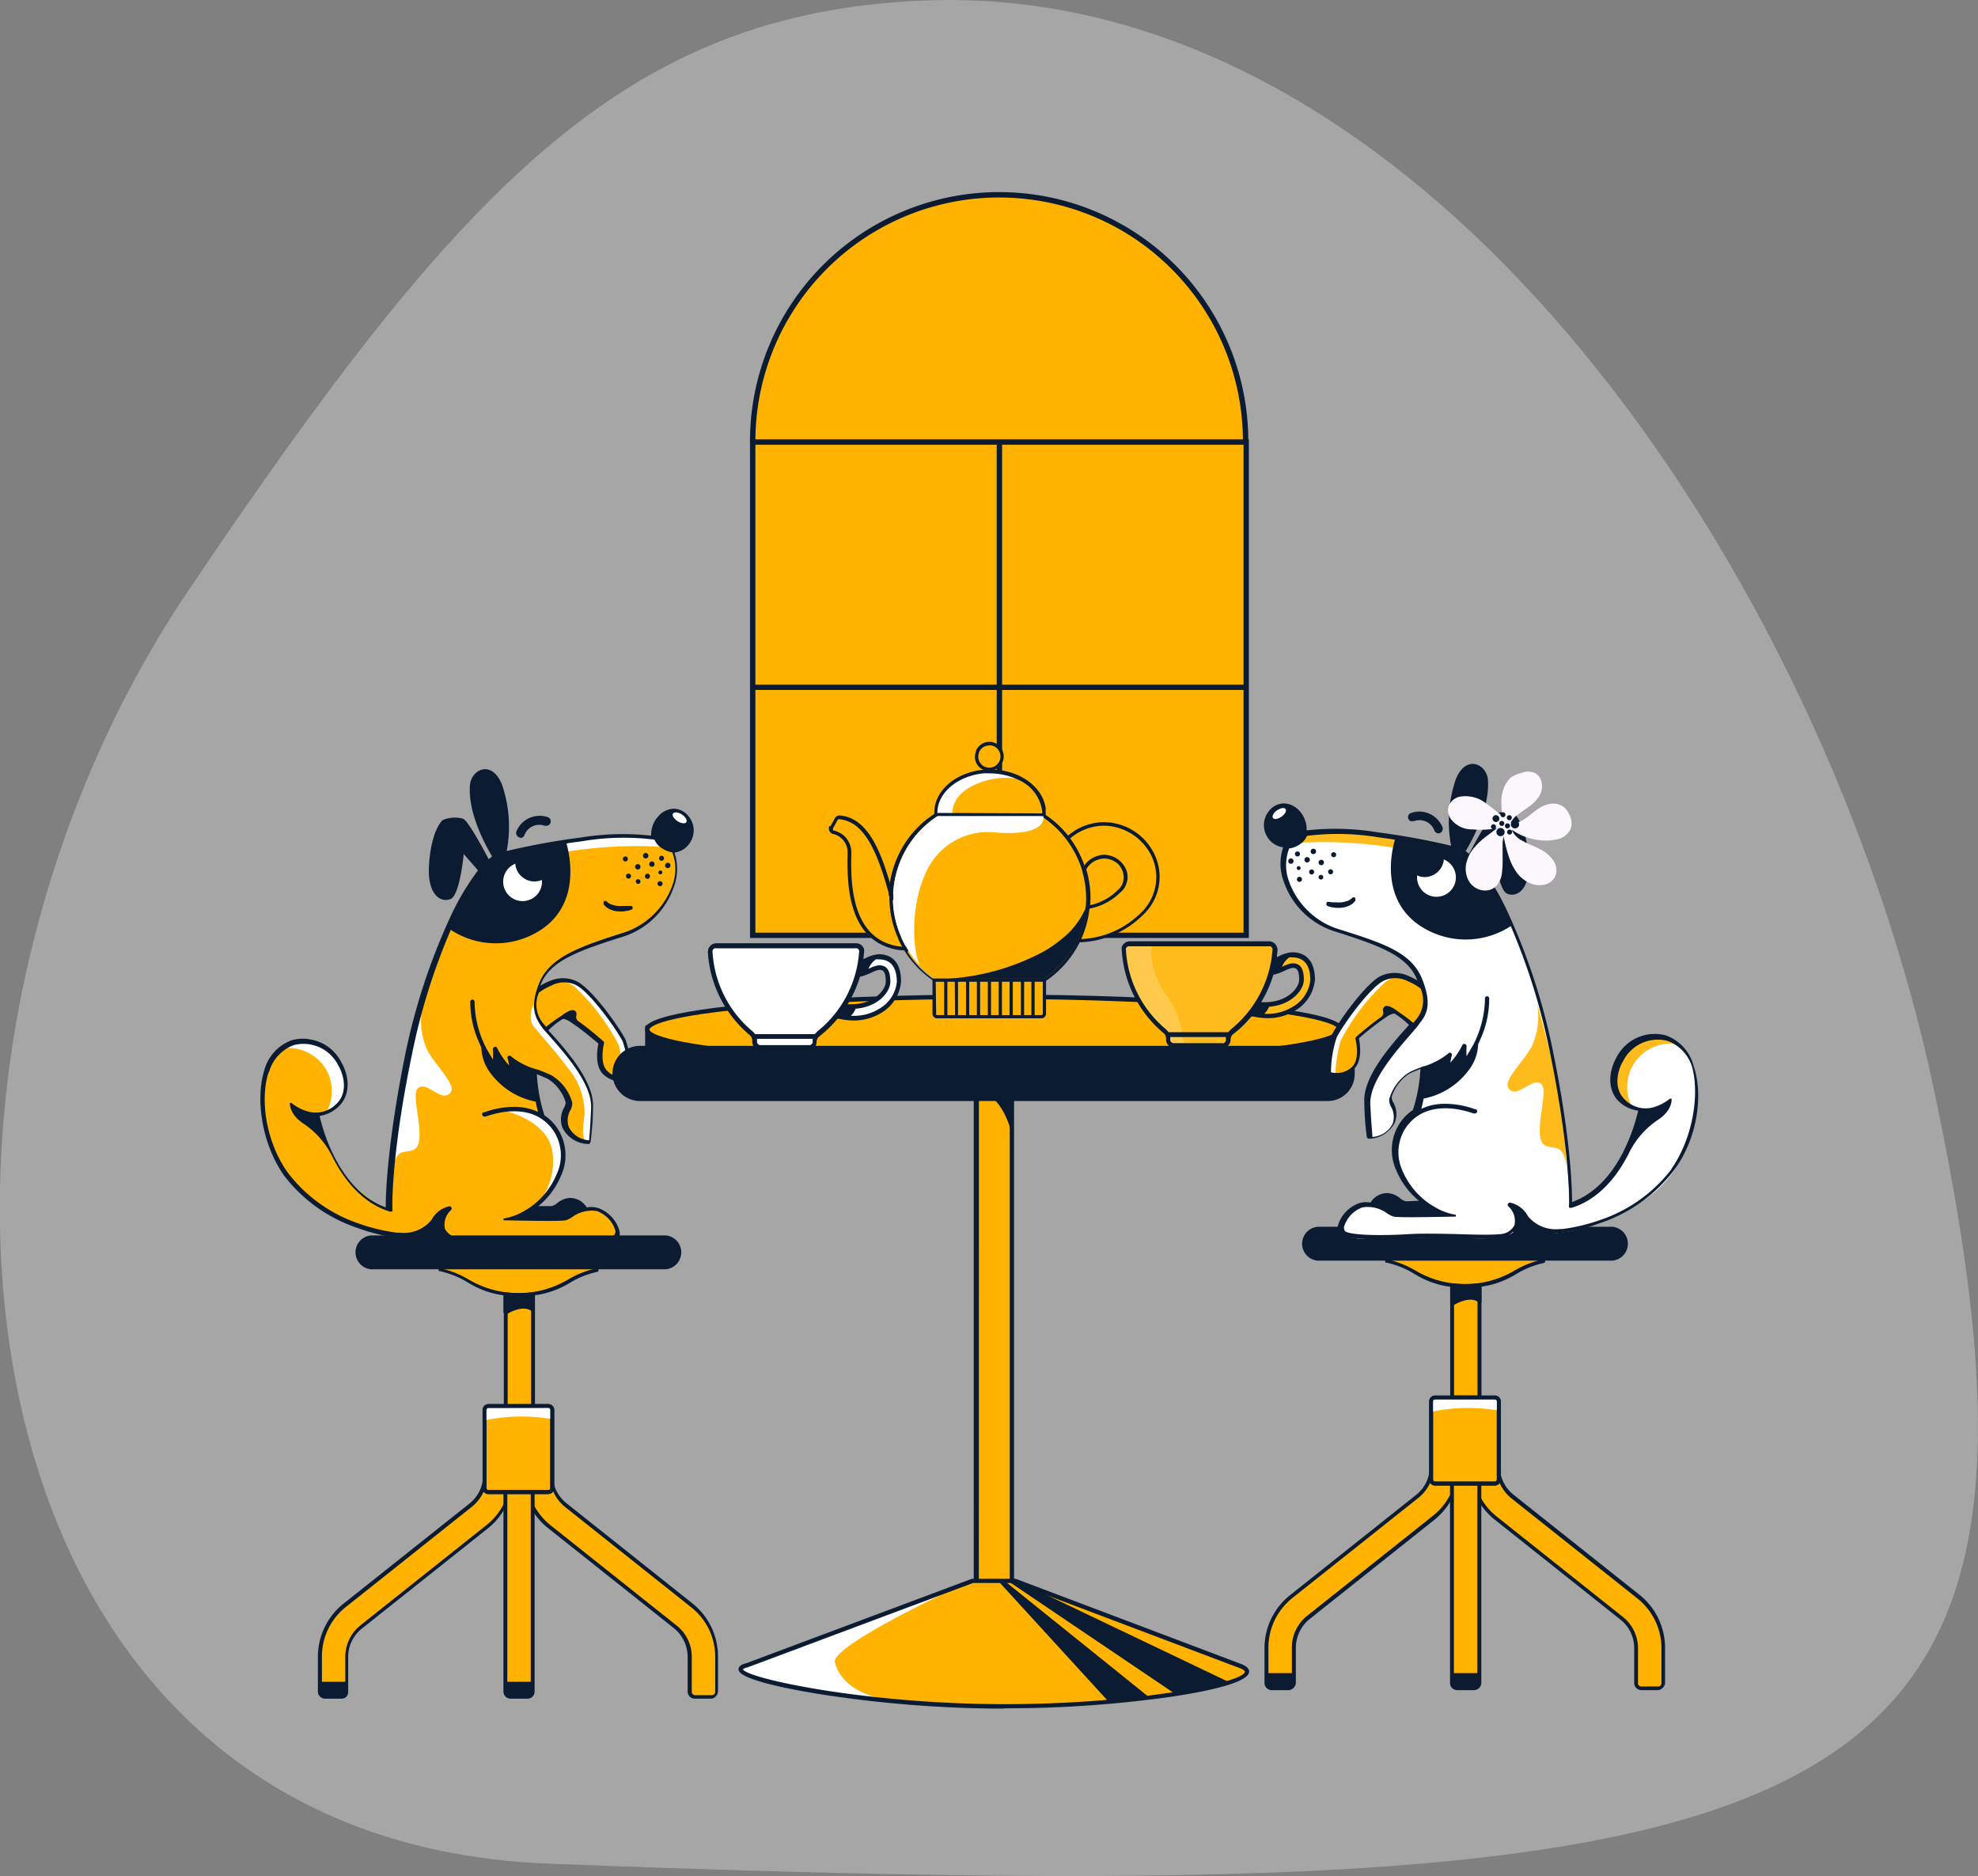 <svg xmlns="http://www.w3.org/2000/svg" width="252" height="239" fill="none">
    <rect width="100%" height="100%" fill="#808080" stroke="none"/>
    <g clip-path="url(#a)">
        <path fill="#fff" fill-opacity=".3"
            d="M69.817 237.42c-77.453-3.023-87-101.207-45.79-162.23C58.85 23.543 79.582 1.648 117.656.068c64.333-2.657 114.976 73.54 128.758 138.858 20.113 95.023-8.745 104.997-176.596 98.493Z" />
        <path fill="#FFB300"
            d="M68.064 128.804c.31.931.831 1.778 1.523 2.474 0 0 2.13-1.581 2.29-1.752.16-.172 2.014 1.145 2.014 1.145l2.77 2.175a4.344 4.344 0 0 0 .344 3.436c1.03 1.615 3.354 1.042 3.354 1.042a18.704 18.704 0 0 0-.504-3.905 12.601 12.601 0 0 0-2.827-4.455s-2.587-3.309-4.247-4.03c-1.66-.722-4.236 1.088-4.236 1.088a4.407 4.407 0 0 0-.48 2.782Z" />
        <path fill="#fff"
            d="M71.316 124.842a5.218 5.218 0 0 1 1.775.767 27.376 27.376 0 0 1 5.723 7.501c.382 1.386.604 2.812.664 4.248l-.08.08c.331.001.661-.034.985-.103a18.72 18.72 0 0 0-.493-3.905 12.598 12.598 0 0 0-2.827-4.454s-2.587-3.31-4.247-4.031c-.48-.175-1-.211-1.5-.103Z" />
        <path fill="#FFB300"
            d="M57.682 116.906c-2.289 3.859-4.773 13.742-5.54 17.177-.767 3.436-2.118 13.078-2.118 13.078l-.47 7.077a19.655 19.655 0 0 1-5.276-4.008c-2.519-2.726-3.778-8.406-3.778-8.406s1.454.664 3.205-2.004c1.752-2.668-1.946-8.955-6.605-7.031-4.659 1.924-3.96 9.161-2.29 13.822 1.672 4.661 4.694 7.18 10.853 9.63a18.975 18.975 0 0 0 10.966 1.146c1.237 1.511 7.475.79 7.475.79l4.282.08h2.003l4.018.103s3.72.366 4.11-.893c.389-1.26-.94-2.29-2.393-3.172-1.454-.882-4.682 1.145-4.682 1.145l-3.526-1.466c.744-.618 3.847-3.206 3.87-6.653a5.867 5.867 0 0 0-.676-2.84 5.81 5.81 0 0 0-1.957-2.153c-.767-1.385-1.042-5.84-1.042-5.84.824.264 1.618.614 2.37 1.042a6.104 6.104 0 0 1 1.923 2.92c.194.687-.767.79-.516 2.84.252 2.05 3.16 2.29 3.16 2.29s.435.126.286-4.431c-.149-4.558-5.002-8.978-5.002-8.978-3.492-3.504-1.798-6.058-1.798-6.058 0-1.145.893-2.37 3.183-3.985 2.29-1.615 8.746-3.435 8.746-3.435s4.578-2.13 5.38-6.505c.801-4.374-1.534-5.015-1.809-5.164-3.686-1.237-12.592.366-12.592.366a19.54 19.54 0 0 0-13.76 9.516Z" />
        <path fill="#fff"
            d="M51.158 139.202a84.296 84.296 0 0 0-1.144 10.169c.377-3.218 1.43-2.405 2.598-2.852 2.038-.733-.4-6.87.607-7.855 1.007-.985 2.69 1.385 3.823.813 1.626-.813-1.144-3.172-2.541-5.566a8.978 8.978 0 0 1-.687-5.645s-1.694 5.68-2.656 10.936ZM70.377 146.703a8.443 8.443 0 0 1-1.259 5.817l.47-.172a7.914 7.914 0 0 0 2.289-5.073 5.869 5.869 0 0 0-.676-2.84 5.81 5.81 0 0 0-1.957-2.153l-.149-.297-.39.171a5.867 5.867 0 0 0-4.578-.687s5.632 1.168 6.25 5.234ZM67.94 127.957s-.79 1.809.08 2.851 3.056 3.516 4.361 5.291a8.968 8.968 0 0 1 2.095 5.725c-.171 1.832-.55 3.516.584 3.688.092-.081.39-.619.263-4.432-.126-4.581-5.002-8.978-5.002-8.978a11.28 11.28 0 0 1-1.202-1.454 4.983 4.983 0 0 1-1.18-2.691ZM41.495 136.167a5.582 5.582 0 0 1 .172 5.371l.149.08a5.311 5.311 0 0 0 1.889-1.889c1.751-2.691-1.946-8.944-6.605-7.02-.517.208-.991.511-1.397.893a5.62 5.62 0 0 1 5.792 2.565ZM71.51 107.31a18.714 18.714 0 0 0-9.832 4.695l7.692-2.966a55.481 55.481 0 0 1 15.088-1.145c.091 0-.103-.859-.367-1.008-3.697-1.236-12.591.367-12.591.367l.01.057Z" />
        <path fill="#0B1B32"
            d="M66.337 106.715a.56.56 0 0 1-.538-.39.538.538 0 0 1 0-.423 3.193 3.193 0 0 1 4.018-1.787c.139.055.25.162.31.298a.597.597 0 0 1 0 .424.509.509 0 0 1-.115.183.455.455 0 0 1-.172.126.78.78 0 0 1-.217.057.499.499 0 0 1-.218 0 2.02 2.02 0 0 0-1.564.072 2.024 2.024 0 0 0-1.046 1.165.633.633 0 0 1-.194.229.572.572 0 0 1-.298.091l.034-.045ZM80.211 115.418h.08a.512.512 0 0 1 .184 0 .33.33 0 0 1 .114.137.514.514 0 0 1 0 .115.389.389 0 0 1 0 .114.282.282 0 0 1-.069.092h-.091c-.14.073-.29.123-.447.148l-.446.069a4.208 4.208 0 0 1-.939 0 2.941 2.941 0 0 1-.927-.263 2.13 2.13 0 0 1-.767-.619.342.342 0 0 1 0-.183.343.343 0 0 1 0-.172.285.285 0 0 1 .195-.08.249.249 0 0 1 .195.058c.173.177.385.314.617.4.234.082.476.139.722.172.262.029.527.029.79 0 .129.012.26.012.389 0 .13.012.26.012.389 0l.011.012Z" />
        <path fill="#0B1B32"
            d="M36.196 149.771a19.632 19.632 0 0 0 9.375 6.677c1.271.469 2.581.826 3.915 1.065.422.09.85.148 1.282.171a19.81 19.81 0 0 0 2.61.172 18.274 18.274 0 0 0 3.251-.298 2.918 2.918 0 0 0 1.854.836c.962.103 3.057.081 5.266 0 2.21-.08 4.762-.091 6.365 0 0 0 1.82.103 3.743.103 1.923 0 4.144-.126 4.74-.595a1.035 1.035 0 0 0 .32-1.088 4.29 4.29 0 0 0-2.736-2.92 3.027 3.027 0 0 0-1.431-.069 2.638 2.638 0 0 0-.916-.893 2.585 2.585 0 0 0-1.225-.321 2.805 2.805 0 0 0-1.625.665c-.195.18-.43.309-.687.377h-1.706a9.831 9.831 0 0 0 2.862-3.824 6.234 6.234 0 0 0-.492-6.161 6.009 6.009 0 0 0-1.603-1.58 20.785 20.785 0 0 1-.961-5.245l1.385.595a5.373 5.373 0 0 1 2.29 3.012 1.734 1.734 0 0 1-.195.641 3.005 3.005 0 0 0-.218 2.577 3.746 3.746 0 0 0 3.297 2.073.229.229 0 0 0 .172-.069.232.232 0 0 0 .103-.149c.201-1.484.308-2.98.32-4.477.172-3.218-3.434-7.295-5.403-9.471l-.286-.32c.53-.522 1.113-.986 1.74-1.386l.092-.057h.148c.275.066.535.183.767.343l.619.424c.79.538 1.82 1.363 3.01 2.371-.126.618-.504 2.748.561 3.859.325.325.715.579 1.145.744.41.169.85.255 1.293.252.388-.01.772-.067 1.145-.172a.596.596 0 0 0 .126-.114.266.266 0 0 0 0-.161 15.327 15.327 0 0 0-.813-4.901c-.79-1.58-4.086-6.229-6.067-7.363a4.147 4.147 0 0 0-3.674-.08 8.736 8.736 0 0 0-1.145.572.375.375 0 0 0 .08-.148c1.145-3.001 4.75-4.306 10.497-6.115a9.903 9.903 0 0 0 3.95-2.371 10.046 10.046 0 0 0 2.484-3.882 6.574 6.574 0 0 0 .103-4.454 2.797 2.797 0 0 0 1.259-.493c.373-.271.676-.629.881-1.042a2.817 2.817 0 0 0-.32-3.069 2.466 2.466 0 0 0-1.843-.985 2.63 2.63 0 0 0-1.145.275 2.653 2.653 0 0 0-.927.744c-.306.329-.536.72-.676 1.146-.144.407-.21.839-.194 1.271-3.02-.335-6.07-.25-9.067.252-3.141.401-6.26.971-9.34 1.706a16.496 16.496 0 0 0-.596-8.463c-1.305-3.24-3.938-1.935-4.086.103-.252 3.527 1.923 7.512 2.827 9.047l-.446.343c-.435-.858-2.61-4.924-3.251-5.141a3.875 3.875 0 0 0-2.61.172c-.32.32-1.454 1.66-1.729 5.645-.275 3.985 1.58 4.913 2.759 4.397 1.179-.515 1.66-5.725 1.66-5.725l1.82 2.084a32.473 32.473 0 0 0-3.572 6.035 80.178 80.178 0 0 0-5.723 17.532c-2.29 11.371-2.462 17.749-2.462 19.364-3.377-1.214-5.471-4.26-6.65-6.653a23.592 23.592 0 0 1-1.775-4.993 4.408 4.408 0 0 0 2.462-1.237c1.362-1.317 1.476-3.561.297-5.622a5.474 5.474 0 0 0-6.285-2.795 5.606 5.606 0 0 0-3.525 3.859c-1.19 3.882-.183 9.574 2.53 13.398Zm33.403-18.917-.24-.298a3.746 3.746 0 0 1-.699-4.099 7.821 7.821 0 0 1 1.626-.916 3.431 3.431 0 0 1 3.182 0c1.831 1.03 5.06 5.565 5.872 7.145.477 1.437.724 2.941.733 4.455-.48.126-.985.126-1.465 0a2.797 2.797 0 0 1-1.27-.733c-1.008-1.042-.39-3.436-.39-3.493a.274.274 0 0 0 0-.137.237.237 0 0 0-.08-.126s-1.03-.916-2.118-1.764c-.39-.297-.71-.538-1.007-.744a.698.698 0 0 1-.32-.756.662.662 0 0 0 0-.366.613.613 0 0 0-.218-.287c-.424-.217-1.237.321-1.706.699-.687.424-1.341.898-1.957 1.42h.057Zm-35.327 5.726a5.129 5.129 0 0 1 3.16-3.436 4.944 4.944 0 0 1 5.643 2.542c.893 1.535 1.145 3.642-.194 4.924a3.693 3.693 0 0 1-3.892.917 5.737 5.737 0 0 1-1.855-1.02h-.206s-.126 1.432 1.752 2.646a10.735 10.735 0 0 1 3.617 4.111c.183.343.298.584.32.607 1.81 3.366 4.225 5.622 7.052 6.481h.08a.313.313 0 0 0 .172 0 .252.252 0 0 0 .08-.103.196.196 0 0 0 0-.115c-.092-2.21.275-9.161 2.45-19.639a80.075 80.075 0 0 1 4.98-16.031 10.479 10.479 0 0 0 11.31.103c5.322-3.344 3.823-9.7 3.433-11.108.664-.126 1.363-.195 2.05-.298a31.62 31.62 0 0 1 9.157-.194c.188.454.517.835.939 1.087.395.278.85.459 1.328.527a5.901 5.901 0 0 1 0 4.249 9.828 9.828 0 0 1-2.37 3.664 9.682 9.682 0 0 1-3.72 2.29c-5.896 1.855-9.547 3.218-10.852 6.436-1.305 3.218-.435 4.58.4 5.726.195.274.538.618.94 1.087 1.888 2.13 5.414 6.093 5.265 9.081-.115 2.623-.218 3.711-.263 4.157a3.073 3.073 0 0 1-2.588-1.706 2.603 2.603 0 0 1 .218-2.153c.17-.299.245-.642.218-.985a5.919 5.919 0 0 0-2.633-3.435 21.02 21.02 0 0 0-1.523-.641l-.252-.103h-.08a9.318 9.318 0 0 1-3.25-1.627.246.246 0 0 0-.161-.114.208.208 0 0 0-.092-.022.208.208 0 0 0-.091.022.317.317 0 0 0-.138.137.254.254 0 0 0 0 .184c0 .126.07.251.092.366l.103.55a9.424 9.424 0 0 1-1.534-2.233.288.288 0 0 0-.126-.138.295.295 0 0 0-.194 0 .325.325 0 0 0-.16.115.251.251 0 0 0-.058.183c.029.419.029.84 0 1.26v.057l-.79-1.34a13.193 13.193 0 0 1-1.545-6.012.312.312 0 0 0-.069-.195.3.3 0 0 0-.183-.103c-.07 0-.14.025-.195.069a.3.3 0 0 0-.103.183 12.52 12.52 0 0 0 1.214 5.417c.055.153.12.302.194.446.036.998.332 1.969.859 2.817a9.416 9.416 0 0 0 6.067 4.077c.08.435.183.87.298 1.306a7.05 7.05 0 0 0-3.057-.642c-1.285.01-2.56.242-3.766.687h-.08a.335.335 0 0 0-.16.092.308.308 0 0 0-.04.278.237.237 0 0 0 .063.088.226.226 0 0 0 .183.081.448.448 0 0 0 .206 0c1.774-.619 6.113-1.707 8.574 1.752a5.655 5.655 0 0 1 .446 5.611 9.62 9.62 0 0 1-3.812 4.489l-.79.446a7.732 7.732 0 0 1-2.072.687h-.091v.241h.114c.722 0 7.029.172 7.796 0 .288-.09.562-.221.813-.39a4.182 4.182 0 0 1 3.16-.79 3.762 3.762 0 0 1 2.357 2.474c.029.097.029.2 0 .298a.805.805 0 0 1-.126.263c-.618.527-4.693.595-8.093.378-1.625-.103-4.04-.057-6.41 0-2.187 0-4.259.069-5.197 0a2.18 2.18 0 0 1-1.878-1.145 2.488 2.488 0 0 1 .79-2.405.31.31 0 0 0 .069-.195.284.284 0 0 0-.092-.194.25.25 0 0 0-.194-.081 3.366 3.366 0 0 0-2.29 1.741 4.58 4.58 0 0 1-4.087 1.626h-.32a23.773 23.773 0 0 1-4.785-1.145 19.028 19.028 0 0 1-9.09-6.482c-2.666-3.675-3.65-9.138-2.472-12.802l.057-.034Z" />
        <path fill="#0B1B32"
            d="M84.606 109.337a.334.334 0 0 0-.32-.321.321.321 0 0 0-.32.321.312.312 0 0 0 .09.23.312.312 0 0 0 .23.091.321.321 0 0 0 .32-.321ZM85.42 110.253a.345.345 0 0 0-.213-.317.346.346 0 0 0-.374.074.343.343 0 0 0 .243.587.34.34 0 0 0 .32-.211.328.328 0 0 0 .023-.133ZM84.377 111.146a.239.239 0 0 0-.146-.232.238.238 0 0 0-.094-.02.253.253 0 0 0-.252.252.24.24 0 0 0 .156.226c.03.011.063.016.096.015a.241.241 0 0 0 .24-.241ZM81.597 110.425a.343.343 0 1 0-.343.343.32.32 0 0 0 .133-.023.324.324 0 0 0 .21-.32ZM82.603 109.016a.33.33 0 0 0-.344-.343.345.345 0 0 0-.343.343.343.343 0 0 0 .343.344.337.337 0 0 0 .247-.097.334.334 0 0 0 .097-.247ZM83.394 110.081a.345.345 0 0 0-.212-.317.346.346 0 0 0-.374.074.347.347 0 0 0-.075.375.343.343 0 0 0 .317.212.337.337 0 0 0 .247-.097.332.332 0 0 0 .097-.247ZM82.809 111.639a.321.321 0 1 0-.641 0 .319.319 0 0 0 .32.32.319.319 0 0 0 .32-.32ZM81.595 112.303a.3.3 0 0 0-.297-.298.297.297 0 0 0-.21.508.298.298 0 0 0 .21.088.287.287 0 0 0 .297-.298ZM84.412 112.578a.321.321 0 1 0-.642 0 .321.321 0 0 0 .642 0ZM79.993 109.429a.312.312 0 0 0-.196-.3.311.311 0 0 0-.125-.021.321.321 0 0 0-.32.321.33.33 0 0 0 .32.32.321.321 0 0 0 .32-.32ZM80.393 111.616a.321.321 0 0 0-.32-.321.316.316 0 0 0-.3.196.312.312 0 0 0-.02.125c0 .085.033.166.093.227a.32.32 0 0 0 .227.093.33.33 0 0 0 .32-.32Z" />
        <path fill="#fff" d="M69.05 112.326a2.475 2.475 0 0 0-1.528-2.287 2.473 2.473 0 1 0 1.529 2.287Z" />
        <path fill="#0B1B32"
            d="M68.661 110.723a2.377 2.377 0 0 0-3.01-.722c.021.407.147.801.366 1.145.21.337.502.616.847.813.345.21.74.325 1.144.332.396.011.788-.072 1.145-.24a2.474 2.474 0 0 0-.492-1.317v-.011Z" />
        <path fill="#fff"
            d="M87.435 104.756c.16-.229-.08-.664-.527-.973-.446-.309-.939-.378-1.145-.16-.206.217.08.664.527.973.446.309.996.378 1.145.16Z" />
        <path fill="#FFB300"
            d="M95.894 56.226c0-8.33 3.309-16.32 9.197-22.211a31.393 31.393 0 0 1 44.406 0 31.415 31.415 0 0 1 9.197 22.21" />
        <path fill="#0B1B32"
            d="M159.037 56.226h-.687c0-8.24-3.272-16.142-9.096-21.968a31.05 31.05 0 0 0-43.92 0 31.072 31.072 0 0 0-9.096 21.968h-.687a31.76 31.76 0 0 1 9.297-22.454 31.738 31.738 0 0 1 44.892 0 31.76 31.76 0 0 1 9.297 22.454Z" />
        <path fill="#FFB300" d="M158.763 56.317H95.894v62.834h62.869V56.317Z" />
        <path fill="#0B1B32"
            d="M159.106 119.494H95.551v-63.52h63.555v63.52Zm-62.868-.675h62.193V56.661H96.238v62.158Z" />
        <path fill="#0B1B32" d="M158.877 87.225H95.723v.675h63.211l-.057-.675Z" />
        <path fill="#0B1B32" d="M127.671 56.237h-.687v63.108h.687V56.237Z" />
        <path fill="#FFB300" d="M64.39 164.189v14.886h3.435v-14.886" />
        <path fill="#0B1B32"
            d="M67.872 179.385h-3.434a.234.234 0 0 1-.184-.081.23.23 0 0 1-.068-.171v-14.887a.227.227 0 0 1 .068-.172.275.275 0 0 1 .183-.08.261.261 0 0 1 .225.159.225.225 0 0 1 .016.093v14.692h2.988v-14.749a.225.225 0 0 1 .068-.172.27.27 0 0 1 .184-.08.235.235 0 0 1 .171.08.225.225 0 0 1 .069.172v14.886a.227.227 0 0 1-.069.172.208.208 0 0 1-.171.08l-.046.058Z" />
        <path fill="#FFB300" d="M56.092 161.704c3.983.824 4.453 3.149 9.948 3.149 5.494 0 5.975-2.29 9.959-3.149" />
        <path fill="#0B1B32"
            d="M66.04 165.105a11.373 11.373 0 0 1-6.411-1.706 11.434 11.434 0 0 0-3.583-1.455h-.092l-.069-.069a.146.146 0 0 1 0-.091.16.16 0 0 1 0-.103v-.092h.264a12.2 12.2 0 0 1 3.72 1.512 12.467 12.467 0 0 0 12.352 0 12.082 12.082 0 0 1 3.72-1.512.25.25 0 0 1 .195 0c.05.037.086.089.103.149a.288.288 0 0 1 0 .195.263.263 0 0 1-.16.103c-1.27.277-2.48.768-3.584 1.454a11.446 11.446 0 0 1-6.456 1.615Z" />
        <path fill="#0B1B32"
            d="M84.789 157.387h-37.49a2.16 2.16 0 0 0-2.006 2.158 2.166 2.166 0 0 0 2.006 2.159h37.49a2.167 2.167 0 0 0 1.427-3.633 2.16 2.16 0 0 0-1.427-.684Z" />
        <path fill="#FFB300"
            d="M90.673 216.155H88.52a.662.662 0 0 1-.664-.665v-4.42a4.926 4.926 0 0 0-.492-2.13 4.787 4.787 0 0 0-1.374-1.717l-16.026-12.746a8.248 8.248 0 0 1-2.29-2.714 8.37 8.37 0 0 1-.927-3.435l3.434-.195a4.84 4.84 0 0 0 .538 1.993c.32.615.765 1.157 1.305 1.592l16.026 12.733a8.354 8.354 0 0 1 2.347 2.932 8.442 8.442 0 0 1 .836 3.653v4.42a.624.624 0 0 1-.195.47.667.667 0 0 1-.366.229ZM41.416 216.155h2.152a.664.664 0 0 0 .47-.195.622.622 0 0 0 .194-.47v-4.42a4.93 4.93 0 0 1 .492-2.13 4.787 4.787 0 0 1 1.374-1.717l16.026-12.746a8.392 8.392 0 0 0 3.16-6.115l-3.434-.194a4.83 4.83 0 0 1-.538 1.992 4.904 4.904 0 0 1-1.317 1.592L43.97 204.486a8.34 8.34 0 0 0-2.29 2.931 8.443 8.443 0 0 0-.835 3.653v4.42a.633.633 0 0 0 .194.47.663.663 0 0 0 .378.195Z" />
        <path fill="#0B1B32"
            d="M40.774 214.254h3.434v1.328a.667.667 0 0 1-.663.664h-2.153a.666.666 0 0 1-.664-.664l.046-1.328ZM90.675 216.407h-2.152a.924.924 0 0 1-.651-.265.91.91 0 0 1-.265-.652v-4.42a4.719 4.719 0 0 0-1.763-3.653l-16.026-12.745a8.482 8.482 0 0 1-2.29-2.794 8.701 8.701 0 0 1-.961-3.504.254.254 0 0 1 0-.092.207.207 0 0 1 0-.08l.068-.069h.103l3.435-.194h.183a.2.2 0 0 1 .057.08.215.215 0 0 1 0 .091c.043.659.218 1.301.515 1.89a4.817 4.817 0 0 0 1.248 1.511l16.026 12.746a8.616 8.616 0 0 1 2.415 3.011 8.72 8.72 0 0 1 .859 3.756v4.421a.92.92 0 0 1-.275.652.906.906 0 0 1-.526.31Zm-23.57-27.804a8.147 8.147 0 0 0 3.056 5.726l16.026 12.745a5.086 5.086 0 0 1 1.946 4.042v4.42a.436.436 0 0 0 .424.424h2.152a.383.383 0 0 0 .286-.126.417.417 0 0 0 .126-.298v-4.42a8.297 8.297 0 0 0-.801-3.55 8.159 8.159 0 0 0-2.29-2.828l-16.026-12.746a5.256 5.256 0 0 1-1.316-1.568 5.036 5.036 0 0 1-.607-1.947l-2.976.126Z" />
        <path fill="#0B1B32"
            d="M43.568 216.407h-2.152a.916.916 0 0 1-.916-.917v-4.42a8.668 8.668 0 0 1 3.274-6.779L59.8 191.557c.515-.413.94-.927 1.248-1.511a4.95 4.95 0 0 0 .515-1.89.124.124 0 0 1 0-.091.21.21 0 0 1 .057-.081.122.122 0 0 1 .08 0h.092l3.434.195h.092c.031.016.059.04.08.069a.207.207 0 0 1 0 .08v.092a8.712 8.712 0 0 1-.962 3.504 8.482 8.482 0 0 1-2.29 2.794l-16.025 12.745a4.58 4.58 0 0 0-1.763 3.653v4.42a.901.901 0 0 1-.264.653.931.931 0 0 1-.526.218Zm18.476-27.965a5.024 5.024 0 0 1-.607 1.947 5.27 5.27 0 0 1-1.316 1.569l-16.027 12.745a8.015 8.015 0 0 0-3.079 6.379v4.42a.46.46 0 0 0 .115.298.416.416 0 0 0 .297.126h2.152a.409.409 0 0 0 .298-.126.402.402 0 0 0 .114-.298v-4.42a5.155 5.155 0 0 1 1.958-4.043l16.026-12.745a8.071 8.071 0 0 0 2.118-2.531 8.431 8.431 0 0 0 .938-3.149l-2.987-.172Z" />
        <path fill="#FFB300"
            d="M64.391 184.778v30.712a.646.646 0 0 0 .183.473.642.642 0 0 0 .47.192h2.163c.176 0 .345-.07.47-.195a.622.622 0 0 0 .194-.47v-30.712" />
        <path fill="#0B1B32"
            d="M64.39 214.254h3.435v1.328a.666.666 0 0 1-.664.664h-2.118a.665.665 0 0 1-.47-.194.711.711 0 0 1-.182-.47v-1.328Z" />
        <path fill="#0B1B32"
            d="M67.207 216.407h-2.164a.908.908 0 0 1-.904-.917v-30.712a.23.23 0 0 1 .069-.172.28.28 0 0 1 .183-.08.266.266 0 0 1 .224.159c.012.03.017.061.016.093v30.712a.413.413 0 0 0 .126.298.413.413 0 0 0 .286.126h2.164a.383.383 0 0 0 .286-.126.408.408 0 0 0 .126-.298v-30.712a.23.23 0 0 1 .069-.172.28.28 0 0 1 .183-.08.237.237 0 0 1 .094.023c.03.013.056.033.077.057a.234.234 0 0 1 .069.172v30.712a.907.907 0 0 1-.904.917Z" />
        <path fill="#FFB300"
            d="M69.862 179.133h-7.635a.504.504 0 0 0-.493.503v9.952a.492.492 0 0 0 .493.492h7.635a.493.493 0 0 0 .492-.492v-9.963a.504.504 0 0 0-.492-.492Z" />
        <path fill="#0B1B32"
            d="M69.862 190.343h-7.635a.757.757 0 0 1-.527-.217.78.78 0 0 1-.218-.527v-9.963c0-.2.079-.393.218-.538a.757.757 0 0 1 .526-.217h7.636a.745.745 0 0 1 .69.467c.037.092.055.19.054.288v9.952a.745.745 0 0 1-.744.744v.011Zm-7.635-10.958a.213.213 0 0 0-.094.016.242.242 0 0 0-.078.052.276.276 0 0 0-.08.183v9.952a.26.26 0 0 0 .08.171.23.23 0 0 0 .172.069h7.635a.242.242 0 0 0 .222-.148.242.242 0 0 0 .018-.092v-9.963a.262.262 0 0 0-.069-.183.25.25 0 0 0-.171-.069l-7.635.012ZM64.39 167.12s2.153-1.42 3.435-.343v-2.027c-1.141.131-2.293.131-3.434 0v2.37Z" />
        <path fill="#0B1B32"
            d="M64.39 167.372a.236.236 0 0 1-.181-.07.245.245 0 0 1-.07-.182v-2.29a.33.33 0 0 1 0-.103.282.282 0 0 1 .069-.092.224.224 0 0 1 .103 0h.114c1.14.133 2.293.133 3.434 0h.195c.029.026.052.057.068.092a.215.215 0 0 1 0 .091v2.027a.41.41 0 0 1 0 .126.163.163 0 0 1-.04.058.163.163 0 0 1-.063.034.191.191 0 0 1-.137 0 .244.244 0 0 1-.126 0c-1.145-.951-3.17.343-3.194.366a.22.22 0 0 1-.091-.011.213.213 0 0 1-.08-.046Zm.241-2.29v1.603a3.58 3.58 0 0 1 2.988-.366v-1.306c-.992.114-1.993.133-2.988.057v.012Z" />
        <path fill="#fff"
            d="M61.736 180.953a22.564 22.564 0 0 1 8.62-.148c0-1.008.435-1.592-.905-1.672-1.34-.081-6.96 0-6.96 0s-1.007-.081-.847.916c.16.996.092.904.092.904Z" />
        <path fill="#0B1B32"
            d="M69.862 190.343h-7.635a.757.757 0 0 1-.527-.217.78.78 0 0 1-.218-.527v-9.963c0-.2.079-.393.218-.538a.757.757 0 0 1 .526-.217h7.636a.745.745 0 0 1 .69.467c.037.092.055.19.054.288v9.952a.745.745 0 0 1-.744.744v.011Zm-7.635-10.958a.213.213 0 0 0-.094.016.242.242 0 0 0-.078.052.276.276 0 0 0-.08.183v9.952a.26.26 0 0 0 .08.171.23.23 0 0 0 .172.069h7.635a.242.242 0 0 0 .222-.148.242.242 0 0 0 .018-.092v-9.963a.262.262 0 0 0-.069-.183.25.25 0 0 0-.171-.069l-7.635.012Z" />
        <path fill="#FFB300" d="M128.919 136.603h-4.579v66.268h4.579v-66.268Z" />
        <path fill="#0B1B32"
            d="M128.92 203.146h-4.579a.256.256 0 0 1-.109-.018.268.268 0 0 1-.155-.149.268.268 0 0 1-.022-.108v-66.268a.295.295 0 0 1 .08-.195.27.27 0 0 1 .206-.08h4.579a.226.226 0 0 1 .106.017.241.241 0 0 1 .088.063.256.256 0 0 1 .062.088.26.26 0 0 1 .019.107v66.268c.01.038.01.077 0 .115a.391.391 0 0 1-.058.091l-.091.058a.202.202 0 0 1-.126.011Zm-4.213-.55h3.938v-65.684h-3.926l-.012 65.684Z" />
        <path fill="#FFB300"
            d="M129.296 201.382h-5.369L95.126 212.17c-4.75 1.145 13.187 5.004 31.228 5.198 18.533.218 37.192-3.217 31.446-5.21l-28.504-10.776Z" />
        <path fill="#fff"
            d="M123.046 201.68s-17.308 7.936-16.679 10.123c.63 2.187 2.484 4.042 7.097 4.89-8.722-.55-19.46-2.909-19.15-4.249 2.06-.709 28.732-10.764 28.732-10.764Z" />
        <path fill="#0B1B32"
            d="M127.969 217.666h-1.614a154.784 154.784 0 0 1-21.956-1.843c-3.789-.619-10.165-1.833-10.303-3.104-.069-.549.687-.756.962-.824l28.767-10.764h5.563l28.515 10.775c.332.115 1.351.47 1.225 1.145-.275 1.523-6.754 2.668-10.6 3.207a150.586 150.586 0 0 1-20.605 1.374l.046.034Zm-33.323-5.004c.526 1.145 14.881 4.248 31.72 4.432 17.171.194 31.949-2.6 32.235-4.111 0-.092-.148-.31-.869-.55l-28.493-10.764h-5.277l-28.733 10.753a1.299 1.299 0 0 0-.583.24ZM124.34 138.641s3.113.527 4.453 5.416c.091-2.439.275-5.634.275-5.634l-4.728.218Z" />
        <path fill="#0B1B32"
            d="m128.609 201.543 21.075 14.234 6.811-1.523-26.89-12.849-.996.138ZM128.107 201.508l18.178 14.624-5.105.595-13.92-15.219h.847ZM170.747 134.427v-3.562h-24.726c-5.85-.286-12.432-.423-19.38-.423-6.949 0-13.542.137-19.392.423h-24.83v3.894h.081c.87 2.29 20.285 4.031 44.129 4.031 24.394 0 44.164-1.867 44.164-4.18a.335.335 0 0 0 0-.183h-.046Z" />
        <path fill="#0B1B32"
            d="M126.63 139.076c-20.307 0-42.434-1.42-44.3-4.054a.301.301 0 0 1-.138-.103.375.375 0 0 1 0-.16v-3.894a.335.335 0 0 1 .08-.206.32.32 0 0 1 .195-.08h24.829a430.225 430.225 0 0 1 19.38-.424c6.788 0 13.336.149 19.392.424h24.726a.263.263 0 0 1 .111.019.274.274 0 0 1 .175.267v3.516a.733.733 0 0 1 0 .229c0 .492 0 1.981-13.187 3.229-8.368.79-19.46 1.237-31.263 1.237Zm-43.923-4.455a.23.23 0 0 1 0 .092c.733 1.855 18.533 3.848 43.878 3.848 11.79 0 22.894-.436 31.205-1.226 12.329-1.145 12.672-2.53 12.672-2.679a.16.16 0 0 0 0-.069.363.363 0 0 1 0-.114v-3.287h-24.451a430.603 430.603 0 0 0-19.381-.424c-6.788 0-13.313.138-19.368.424H82.707v3.435Z" />
        <path fill="#FFB300"
            d="M126.63 135.343c24.394 0 44.163-1.867 44.163-4.18 0-2.313-19.769-4.18-44.163-4.18s-44.187 1.913-44.187 4.203 19.77 4.157 44.187 4.157Z" />
        <path fill="#0B1B32"
            d="M126.63 135.629c-11.802 0-22.895-.435-31.251-1.225-13.188-1.26-13.188-2.748-13.188-3.241 0-.492 0-1.981 13.188-3.241 8.345-.79 19.46-1.225 31.251-1.225 11.79 0 22.894.435 31.262 1.225 13.199 1.26 13.199 2.749 13.199 3.241 0 .493 0 1.981-13.187 3.241-8.38.79-19.484 1.225-31.274 1.225Zm0-8.371c-11.791 0-22.895.435-31.206 1.226-12.317 1.145-12.683 2.53-12.683 2.679 0 .149.366 1.512 12.683 2.68 8.346.79 19.461 1.225 31.206 1.225 11.745 0 22.894-.435 31.205-1.225 12.329-1.145 12.695-2.531 12.695-2.68 0-.149-.355-1.511-12.684-2.679-8.322-.733-19.449-1.226-31.216-1.226Z" />
        <path fill="#fff"
            d="M109.79 121.326a14.561 14.561 0 0 1-5.563 10.41 1.217 1.217 0 0 0-.47.962.78.78 0 0 1-.057.286.683.683 0 0 1-.16.24.748.748 0 0 1-.229.161.814.814 0 0 1-.275.057h-6.17a.743.743 0 0 1-.721-.733v-.149a1.146 1.146 0 0 0-.115-.527 1.145 1.145 0 0 0-.343-.423 14.57 14.57 0 0 1-5.186-10.306.988.988 0 0 1 0-.321.698.698 0 0 1 .172-.275c.074-.074.16-.135.252-.183a.96.96 0 0 1 .309-.057h17.755c.106 0 .212.024.309.068a.833.833 0 0 1 .263.184.867.867 0 0 1 .16.286c.046.1.07.21.069.32Z" />
        <path fill="#fff"
            d="M111.966 121.865a7.986 7.986 0 0 0-2.29.79c.097-.424.128-.861.092-1.294 0 0 .263-.996-1.042-.893-1.305.103-13.633.103-13.633.103a.945.945 0 0 0-1.063.543.95.95 0 0 0-.082.419 10.122 10.122 0 0 0 1.774 5.221 11.731 11.731 0 0 1 2.152 4.787c0 1.603.584 1.798.584 1.798l4.419.103s.881.286.973-.905c.091-1.191.664-.733 1.144-1.362.218-.287.882-.905 1.614-1.775 5.037 1.362 8.014-2.039 8.014-4.34 0-2.302-1.088-3.195-2.656-3.195Zm-3.515 6.367a5.314 5.314 0 0 1-.95-.081 10.717 10.717 0 0 0 1.431-2.794c.149-.435.264-.836.355-1.145a5.175 5.175 0 0 0 1.591-.527 4.106 4.106 0 0 1 1.088-.377c.469 0 1.145 0 1.145 1.797.034 1.237-1.626 3.127-4.66 3.127Z" />
        <path fill="#0B1B32"
            d="M111.966 121.567a4.457 4.457 0 0 0-1.751.527l-.206.091c0-.275.057-.561.068-.836.03-.147.03-.299 0-.446a1.021 1.021 0 0 0-.229-.39.957.957 0 0 0-.354-.252.958.958 0 0 0-.424-.091H91.258c-.146.003-.29.034-.423.091a1 1 0 0 0-.355.252.904.904 0 0 0-.23.378 1.15 1.15 0 0 0-.068.424 14.972 14.972 0 0 0 5.312 10.535.84.84 0 0 1 .252.309c.058.126.09.263.091.401v.149a1.014 1.014 0 0 0 .298.721.981.981 0 0 0 .71.31h6.192a.988.988 0 0 0 .699-.264 1.025 1.025 0 0 0 .297-.721.856.856 0 0 1 .103-.412.876.876 0 0 1 .264-.321 14.986 14.986 0 0 0 2.289-2.222h.263a8.637 8.637 0 0 0 1.798.207 6.68 6.68 0 0 0 3.605-1.02 5.1 5.1 0 0 0 2.439-3.939c.011-3.023-1.763-3.481-2.828-3.481Zm-8.929 11.577h-6.17a.417.417 0 0 1-.297-.137.417.417 0 0 1-.126-.298v-.366h7.097a1.247 1.247 0 0 0 0 .366.408.408 0 0 1-.126.298.385.385 0 0 1-.298.137h-.08Zm1.019-1.649a2.724 2.724 0 0 0-.252.252H96.18a1.325 1.325 0 0 0-.332-.378 14.242 14.242 0 0 1-5.07-10.088.402.402 0 0 1 0-.195.526.526 0 0 1 .263-.275.4.4 0 0 1 .194 0h17.755a.428.428 0 0 1 .195 0 .38.38 0 0 1 .16.115.44.44 0 0 1 .103.171.426.426 0 0 1 0 .207 14.246 14.246 0 0 1-5.438 10.191h.046Zm5.472-7.054a6.686 6.686 0 0 0 1.477-.527c.305-.155.628-.274.961-.355.412 0 .882 0 .882 1.501 0 1.03-1.466 2.874-4.396 2.874h-.458a14.885 14.885 0 0 0 1.545-3.436l-.011-.057Zm2.53 4.043a6.063 6.063 0 0 1-3.652.916 2.69 2.69 0 0 0 .607-.894c2.85-.217 4.418-2.118 4.418-3.435 0-1.844-.744-2.096-1.465-2.096a3.707 3.707 0 0 0-1.202.401l-.114.058a2.6 2.6 0 0 1 .938-1.214c.126-.012.253-.012.378 0 1.488 0 2.29.973 2.29 2.897a4.431 4.431 0 0 1-2.198 3.367Z" />
        <path fill="#0B1B32"
            d="M169.155 140.267H81.549a3.515 3.515 0 0 1 0-7.031h87.606a3.285 3.285 0 0 1 3.435 3.515 3.449 3.449 0 0 1-.978 2.482 3.446 3.446 0 0 1-2.457 1.034Z" />
        <path fill="#FFB300"
            d="M138.707 114.227a12.599 12.599 0 0 0-7.773-11.638 12.591 12.591 0 0 0-17.169 9.18 12.609 12.609 0 0 0 .717 7.278 12.592 12.592 0 0 0 24.225-4.82Z" />
        <path fill="#FFB300"
            d="M105.647 105.856a.732.732 0 0 1 0-.309.7.7 0 0 1 .08-.31l.573-1.053a.686.686 0 0 1 .297-.275.652.652 0 0 1 .389-.08c3.572.332 5.186 4.58 6.491 9.046l.126.447v.195c.034.122.08.241.137.355v.778c.041 1.544.371 3.067.973 4.489l.08.206.069.149c.176.367.359.722.55 1.065.091.161.194.309.297.47h-.481a6.558 6.558 0 0 1-2.094-.378c-5.163-1.729-5.175-8.417-5.175-11.268a9.509 9.509 0 0 0 0-1.145 2.288 2.288 0 0 0-.595-1.306 2.377 2.377 0 0 0-1.259-.721.649.649 0 0 1-.275-.149.613.613 0 0 1-.183-.263v.057ZM136.2 106.738l.148-.138a6.875 6.875 0 0 1 6.004-1.387 6.868 6.868 0 0 1 4.7 3.987 6.463 6.463 0 0 1-1.58 7.328 11.739 11.739 0 0 1-7.761 3.321h-.47l.103-.206a12.68 12.68 0 0 0 1.099-3.813h-.183c0-.069.057-.149.092-.218h.503a7.371 7.371 0 0 0 3.663-1.946 2.363 2.363 0 0 0 .722-2.76 2.936 2.936 0 0 0-2.553-1.741 3.11 3.11 0 0 0-1.351.378 2.975 2.975 0 0 0-1.019.973l-.137.241a1.035 1.035 0 0 0-.114.24l-.069-.252a12.611 12.611 0 0 0-1.82-3.653l-.126-.16c.023-.137.103-.16.149-.194Z" />
        <path fill="#0B1B32"
            d="M138.076 110.448c0 .08.057.172.08.263.04-.08.086-.156.138-.229 0 .08.057.172.08.263.227-.413.559-.761.961-1.007a2.504 2.504 0 0 1 3.086.294c.27.257.479.571.612.92a2.166 2.166 0 0 1-.675 2.53 7.048 7.048 0 0 1-3.503 1.844v.206h-.183v.206h.183a7.552 7.552 0 0 0 3.834-2.015c.437-.346.748-.826.886-1.366a2.547 2.547 0 0 0-.119-1.623 3.146 3.146 0 0 0-2.758-1.844 3.04 3.04 0 0 0-1.374.367 3.12 3.12 0 0 0-1.065.939.832.832 0 0 0-.183.252Zm2.599-1.145a2.706 2.706 0 0 1 2.358 1.637 2.167 2.167 0 0 1-.675 2.531 7.147 7.147 0 0 1-3.503 1.855v.206h-.504c0 .069-.057.149-.092.218h.573a7.549 7.549 0 0 0 3.835-2.004 2.536 2.536 0 0 0 .767-2.989 3.125 3.125 0 0 0-2.748-1.855c-.48.011-.951.137-1.373.366a3.172 3.172 0 0 0-1.076.951l-.138.206c.034.085.06.174.08.263.051-.077.097-.157.138-.24.032.09.058.182.08.275a2.67 2.67 0 0 1 .973-1.02 2.85 2.85 0 0 1 1.339-.4h-.034Zm-2.736 1.374.08.252.195.068.126-.263c.23-.412.561-.758.961-1.008a2.513 2.513 0 0 1 2.138-.273c.354.116.678.31.947.567.27.258.479.572.613.92a2.167 2.167 0 0 1-.676 2.531 7.002 7.002 0 0 1-3.503 1.855h-.446c-.034.07-.06.143-.08.218 0 .068-.057.148-.092.217h.573a7.543 7.543 0 0 0 3.823-2.004 2.533 2.533 0 0 0 .767-2.989 3.13 3.13 0 0 0-2.747-1.855 3.028 3.028 0 0 0-1.374.367c-.431.224-.801.55-1.076.95l-.138.206c-.024.078-.04.159-.045.241h-.046Zm-2.084-3.985c.046.05.088.104.126.16l.126.16.161-.137.148-.126a6.71 6.71 0 0 1 4.064-1.557h.275a6.86 6.86 0 0 1 6.044 4.065 6.29 6.29 0 0 1-1.534 7.123 11.448 11.448 0 0 1-7.521 3.252h-.458l-.103.206-.103.206h.47a11.903 11.903 0 0 0 8.013-3.435 6.611 6.611 0 0 0 1.614-7.558 7.177 7.177 0 0 0-6.708-4.306 7.04 7.04 0 0 0-4.293 1.626l-.16.126a1.916 1.916 0 0 0-.115.195h-.046Zm7.178 4.248a2.167 2.167 0 0 1-.675 2.531 7.147 7.147 0 0 1-3.503 1.855h-.183v.206h-.321c0 .069-.057.149-.092.218h.573a7.582 7.582 0 0 0 3.846-2.004 2.554 2.554 0 0 0 .767-2.989 3.158 3.158 0 0 0-2.759-1.855 3.068 3.068 0 0 0-2.438 1.317 1.162 1.162 0 0 0-.149.206c-.052.08-.098.164-.137.252l.068.24v.069l.195.069.137-.264c.227-.417.558-.768.962-1.019a2.905 2.905 0 0 1 1.339-.401 2.711 2.711 0 0 1 2.416 1.569h-.046Zm-4.819-.733a.825.825 0 0 0-.138.241c0 .08.057.172.08.263.04-.08.086-.156.138-.229 0 .08.057.172.08.263.227-.413.559-.761.961-1.007a2.504 2.504 0 0 1 3.086.294c.27.257.479.571.612.92a2.166 2.166 0 0 1-.675 2.53 7.048 7.048 0 0 1-3.503 1.844v.206h-.183v.206h.183a7.465 7.465 0 0 0 3.823-2.015c.439-.344.753-.824.892-1.364a2.54 2.54 0 0 0-.125-1.625 3.137 3.137 0 0 0-2.747-1.844 3.157 3.157 0 0 0-2.45 1.306l-.034.011Z" />
        <path fill="#FFB300"
            d="M138.421 115.406a1.459 1.459 0 0 0 0-.229v.229Zm.08-.263-.08.24a1.459 1.459 0 0 0 0-.229l.08-.011Zm-.424-4.169c.384 1.362.532 2.78.435 4.192 0 .08-.057.16-.08.24-.023.08 0 .138-.08.218H138.684a1.181 1.181 0 0 0 0-.206c.021-.382.021-.764 0-1.146a12.585 12.585 0 0 0-.446-3.194l-.195-.069.034-.035Zm-24.485 2.44a7.22 7.22 0 0 0 0 1.019c.015 2.171.59 4.301 1.671 6.183v.058l.263.423a12.514 12.514 0 0 0 3.434 3.55l.309.206.321.207.767.423c.137.069.263.149.412.206.149.058.641.287.973.413h.057l.355.126c.321.114.653.206.973.286l.412.103c.332.069.653.126.985.172h.412c.324.017.649.017.973 0h.412a9.5 9.5 0 0 0 .984 0h.413c.326-.037.651-.09.973-.161l.412-.091c.329-.074.654-.166.973-.275l.412-.137c.335-.117.663-.251.984-.401l.412-.206c.309-.161.607-.321.905-.504l.114-.08.206-.126.229-.161.229-.16a12.599 12.599 0 0 0 3.846-4.489l.103-.206.103-.206a13.013 13.013 0 0 0 1.099-3.848.594.594 0 0 1 0-.206 1.181 1.181 0 0 0 0-.206 9.94 9.94 0 0 0 0-1.145c-.01-1.08-.16-2.154-.446-3.195 0-.092-.069-.218-.092-.298a1.597 1.597 0 0 0-.08-.263 12.519 12.519 0 0 0-1.808-3.55l-.126-.16-.126-.172a12.406 12.406 0 0 0-2.862-2.668l-.206-.138-.321-.206a13.383 13.383 0 0 0-2.117-1.019 12.587 12.587 0 0 0-10.223.641l-.217.115-.206.114-.252.149-.252.16h-.069l-.252.161h-.057a12.517 12.517 0 0 0-4.67 5.989 13.06 13.06 0 0 0-.607 2.198v.069c-.069.401-.114.813-.149 1.214l.012.092Zm1.866 7.191a12.91 12.91 0 0 1-.538-1.054l-.069-.148-.092-.207a12.302 12.302 0 0 1-.961-4.488v-.802c.057-1.315.319-2.614.778-3.848a12.367 12.367 0 0 1 4.842-6.057h13.497c.116.063.227.136.332.217a12.343 12.343 0 0 1 2.61 2.508c.038.056.08.11.125.16l.115.172a12.313 12.313 0 0 1 1.832 3.653l.068.241v.068c.381 1.363.524 2.78.424 4.191 0 .081-.057.161-.08.229-.02.075-.047.148-.081.218 0 .08-.057.16-.08.229h.184a12.14 12.14 0 0 1-.699 2.84 8.002 8.002 0 0 1-.412.985 1.718 1.718 0 0 1-.091.206l-.103.206a12.287 12.287 0 0 1-4.144 4.581h-12.134a29.206 29.206 0 0 0 12.202-3.436 29.59 29.59 0 0 1-13.817 3.436 11.457 11.457 0 0 1-1.934-1.615 12.48 12.48 0 0 1-1.5-1.89l-.286-.469.012-.126Zm23.043-5.451c0 .08-.057.161-.08.241h.206c.021-.382.021-.764 0-1.145a12.498 12.498 0 0 0-.447-3.195l-.194-.069a12.6 12.6 0 0 1 .435 4.18l.08-.012Zm0 0-.08.241a1.459 1.459 0 0 0 0-.229l.08-.012Z" />
        <path fill="#0B1B32"
            d="M137.974 110.665c0 .08.057.161.08.241v.068c.384 1.362.531 2.78.435 4.192v.435a1.013 1.013 0 0 0 0 .206h.206v-.206h.194a1.013 1.013 0 0 0 0-.206 12.468 12.468 0 0 0-.48-4.581 2.626 2.626 0 0 0-.081-.275l-.137.241a1.867 1.867 0 0 0-.08-.264l-.137.149Zm0 0c0 .08.057.161.08.241v.068c.384 1.362.531 2.78.435 4.192v.435h.4a1.013 1.013 0 0 0 0-.206 12.468 12.468 0 0 0-.48-4.581 2.626 2.626 0 0 0-.081-.275l-.137.241a1.867 1.867 0 0 0-.08-.264l-.137.149Zm0 0c0 .08.057.161.08.241v.068c.384 1.362.531 2.78.435 4.192v.435h.4a1.013 1.013 0 0 0 0-.206 12.468 12.468 0 0 0-.48-4.581 2.626 2.626 0 0 0-.081-.275l-.137.241a1.867 1.867 0 0 0-.08-.264l-.137.149Zm.526 4.501v.435h.206v-.206c.021-.382.021-.764 0-1.145a12.593 12.593 0 0 0-.458-3.195l-.183-.069c.381 1.358.524 2.772.424 4.18h.011Zm-25.184-1.088a.647.647 0 0 0 0 .206 12.599 12.599 0 0 0 .95 4.89c.024.071.055.14.092.206.026.07.056.139.091.206v.069c.149.332.31.641.481.95.172.309.183.332.286.492a12.707 12.707 0 0 0 3.526 3.722l.206.138.206.137c.355.217.71.424 1.145.618l.412.206c.31.151.627.284.95.401l.412.149c.321.115.653.206.973.286l.412.092c.332.069.653.126.985.172h.412c.323.036.648.055.973.057h.412c.328.017.657.017.985 0h.412c.32 0 .652-.092.973-.16l.412-.092c.332-.08.652-.172.973-.275l.412-.137c.335-.117.663-.251.984-.401l.367-.172a18.32 18.32 0 0 0 1.041-.584l.206-.126.207-.137a12.838 12.838 0 0 0 4.327-4.924l.103-.206.091-.206c.126-.264.229-.539.344-.825a12.61 12.61 0 0 0 .721-3.046v-.218a.594.594 0 0 0 0-.206 12.706 12.706 0 0 0-.481-4.58c0-.092-.057-.183-.08-.275l-.08-.24a13.086 13.086 0 0 0-1.797-3.436l-.126-.172-.126-.16a12.65 12.65 0 0 0-3.022-2.771l-.206-.138-.206-.126a12.764 12.764 0 0 0-11.207-1.007l-.756.309-.458.229-.229.114-.229.126a5.487 5.487 0 0 0-.492.287l-.206.137-.206.126a12.605 12.605 0 0 0-4.854 6.161 12.482 12.482 0 0 0-.732 3.012c0 .332-.069.652-.08.984v.206l.091-.068Zm2.393 6.997a4.012 4.012 0 0 1-.264-.459 9.31 9.31 0 0 1-.549-1.065l-.069-.148-.091-.206a12.333 12.333 0 0 1-.962-4.489v-.779c.057-1.315.32-2.614.778-3.848a12.264 12.264 0 0 1 4.843-6.057l.263-.172h.057l.149-.08.16-.092.206-.126c.218-.114.447-.229.687-.332.133-.07.271-.131.412-.183a12.302 12.302 0 0 1 9.055-.172c.611.23 1.204.506 1.774.824.115.069.229.149.344.207l.332.206c.116.063.227.136.332.217.986.71 1.865 1.559 2.61 2.52.038.056.08.109.126.16l.114.172a12.421 12.421 0 0 1 1.832 3.653l.068.24v.069c.381 1.362.524 2.78.424 4.191v.229c-.006.065-.006.13 0 .195a1.181 1.181 0 0 0 0 .206 12.137 12.137 0 0 1-.698 2.84 8.325 8.325 0 0 1-.412.985c-.026.07-.057.139-.092.206l-.103.206a12.259 12.259 0 0 1-4.155 4.58l-.321.206-.206.126-.137.081-.504.274-.412.206-.126.058c-.286.126-.572.252-.859.355l-.412.149c-.32.103-.641.194-.973.274l-.412.092c-.32.069-.652.126-.984.172h-.412a9.304 9.304 0 0 1-.973.057h-.413c-.32 0-.652 0-.973-.069h-.412a9.678 9.678 0 0 1-.984-.183l-.412-.091c-.321-.092-.653-.184-.973-.298l-.286-.103h-.126a9.04 9.04 0 0 1-.973-.413l-.412-.206-.367-.206-.343-.206-.229-.149h-.092l-.091-.068a11.872 11.872 0 0 1-3.423-3.505l.069-.251Zm22.745-5.726v.206h.401a1.181 1.181 0 0 0 0-.206 12.447 12.447 0 0 0-.481-4.581 1.877 1.877 0 0 0-.126.264l-.194-.069a12.6 12.6 0 0 1 .435 4.18c0 .103 0 .183-.012.252l-.023-.046Zm-.503-4.73c0 .081.057.161.08.241v.069a12.35 12.35 0 0 1 .435 4.191v.435h.4a1.013 1.013 0 0 0 0-.206 12.468 12.468 0 0 0-.48-4.581 2.603 2.603 0 0 0-.08-.274l-.138.24a1.7 1.7 0 0 0-.08-.263l-.137.148Zm0 0c0 .081.057.161.08.241v.069a12.35 12.35 0 0 1 .435 4.191v.435a1.013 1.013 0 0 0 0 .206h.206v-.206h.194a1.013 1.013 0 0 0 0-.206 12.468 12.468 0 0 0-.48-4.581 2.603 2.603 0 0 0-.08-.274l-.138.24a1.7 1.7 0 0 0-.08-.263l-.137.148Z" />
        <path fill="#fff"
            d="M113.752 114.284v.378c.04 1.544.371 3.067.973 4.489l.08.206.069.149v.057c.175.366.358.721.549 1.065.092.16.195.309.298.469.434.677.932 1.31 1.488 1.89a6.143 6.143 0 0 1-.572-2.061l-.069-.481a19.638 19.638 0 0 1 .675-7.432c.174-.541.376-1.073.607-1.592a8.648 8.648 0 0 1 9.158-5.348c6.239.413 5.941-1.763 5.93-2.107h-10.017.149-3.629a12.503 12.503 0 0 0-5.643 9.906v.217c-.02.064-.035.129-.046.195Z" />
        <path fill="#FFB300"
            d="M127.534 96.97a1.639 1.639 0 0 0-.961-2.107 1.636 1.636 0 0 0-2.106.962 1.639 1.639 0 0 0 .961 2.106 1.636 1.636 0 0 0 2.106-.961Z" />
        <path fill="#0B1B32"
            d="M124.34 95.756a1.786 1.786 0 0 0 0 1.351c.179.428.515.772.938.962h.103c.226.089.468.128.71.114.245-.002.487-.057.71-.16a1.91 1.91 0 0 0 .584-.424 2.08 2.08 0 0 0 .377-.606 1.877 1.877 0 0 0-.474-1.994 1.814 1.814 0 0 0-.613-.377 1.6 1.6 0 0 0-.698-.115 1.82 1.82 0 0 0-.939.298 1.917 1.917 0 0 0-.653.733l-.068.172.023.046Zm1.225 1.97a1.416 1.416 0 0 1-.79-.71 1.395 1.395 0 0 1-.069-1.054.16.16 0 0 1 0-.069c.062-.175.159-.335.286-.47a1.42 1.42 0 0 1 .447-.331c.188-.082.39-.124.595-.126a.854.854 0 0 1 .24 0c.09.012.179.035.264.068.174.062.334.16.469.287.139.127.249.283.32.458.123.252.164.536.115.813-.043.28-.171.54-.366.744-.186.213-.435.36-.71.424a1.35 1.35 0 0 1-.824-.058l.023.023Z" />
        <path fill="#FFB300"
            d="M133.064 129.113a.39.39 0 0 1-.412.413h-13.233a.39.39 0 0 1-.412-.413v-4.248h14.057v4.248Z" />
        <path fill="#0B1B32"
            d="M118.8 124.659v4.454a.574.574 0 0 0 .17.449.576.576 0 0 0 .448.17h13.233a.593.593 0 0 0 .435-.172.614.614 0 0 0 .183-.447v-4.454H118.8Zm.412.412h13.645v4.042a.215.215 0 0 1-.057.149.174.174 0 0 1-.067.047c-.026.01-.054.014-.082.01h-13.233a.16.16 0 0 1-.081-.01.177.177 0 0 1-.068-.047.224.224 0 0 1 0-.149l-.057-4.042Z" />
        <path fill="#FFB300"
            d="M126.55 98.596c3.56 0 6.445 2.221 6.445 4.97v.137h-12.89v-.172c0-2.714 2.874-4.935 6.445-4.935Z" />
        <path fill="#0B1B32"
            d="M119.898 103.52v.412h13.291v-.389a.637.637 0 0 0 0-.138.933.933 0 0 1 0-.183v-.183a.988.988 0 0 0 0-.172 5.497 5.497 0 0 0-1.331-2.476 5.5 5.5 0 0 0-2.378-1.498 8.571 8.571 0 0 0-.767-.24 8.366 8.366 0 0 0-3.4-.16c-2.873.446-5.083 2.29-5.323 4.649a.877.877 0 0 0 0 .24l-.092.138Zm.424 0v-.138a1.602 1.602 0 0 1 0-.24 1.766 1.766 0 0 1 0-.252c.412-2.29 3.022-4.1 6.17-4.1a8.016 8.016 0 0 1 2.29.344 5.033 5.033 0 0 1 3.903 4.225v.161h-12.363Z" />
        <path fill="#FFB300"
            d="M126.091 98.24c3.812 0 6.868 2.383 6.868 5.314v.149h-13.736v-.183c-.012-2.897 3.068-5.28 6.868-5.28Z" />
        <path fill="#fff"
            d="M119.178 103.703c.961-6.104 7.154-5.302 8.139-5.28.88.038 1.732.32 2.461.814a9.372 9.372 0 0 0-5.941.916c-2.805 1.409-2.496 3.607-2.496 3.607s-1.03 0-2.163-.057Z" />
        <path fill="#0B1B32"
            d="M132.994 121.201c.263-.149.515-.298.755-.459.412-.274.802-.538 1.145-.824l.229-.172.217-.183a9.953 9.953 0 0 0 2.885-3.699h.183a12.076 12.076 0 0 1-.698 2.84 8.16 8.16 0 0 1-.412.985c-.026.071-.056.14-.092.206l-.103.206a12.384 12.384 0 0 1-4.144 4.581h-12.168a29.591 29.591 0 0 0 12.203-3.481Z" />
        <path fill="#0B1B32"
            d="M132.982 124.659a12.2 12.2 0 0 0 4.132-4.581l.115-.206.091-.206a12.814 12.814 0 0 0 1.111-3.813h-.195c.036-.071.066-.143.092-.218.033-.07.06-.142.08-.217a1.89 1.89 0 0 0 .08-.241c.103-.322.183-.651.24-.985a.713.713 0 0 0 0-.16c.024.442.024.886 0 1.328v.206a1.43 1.43 0 0 0 0 .207 13.174 13.174 0 0 1-1.03 3.847l-.091.206-.103.206a9.48 9.48 0 0 1-1.511 2.291l-.458.412-2.038 1.786-.24.206-.206.184-.069.068H121.432l11.55-.32Z" />
        <path fill="#0B1B32"
            d="M131.402 129.583h.412v-4.89h-.412v4.89ZM130.064 129.583h.413v-4.89h-.413v4.89ZM128.621 129.583h.412v-4.89h-.412v4.89ZM127.236 129.583h.412v-4.89h-.412v4.89ZM125.852 129.583h.4v-4.89h-.4v4.89ZM124.455 129.583h.412v-4.89h-.412v4.89ZM123.07 129.583h.412v-4.89h-.412v4.89ZM121.673 129.583h.378v-4.89h-.412l.034 4.89ZM120.287 129.583h.412v-4.89h-.412v4.89ZM119.029 103.566v.377h14.172v-.389a.524.524 0 0 0 0-.137 1.27 1.27 0 0 1 0-.195v-.183a.824.824 0 0 0 0-.172c-.401-2.542-3.056-4.58-6.365-4.81a6.55 6.55 0 0 0-.675 0h-.847c-3.572.344-6.307 2.669-6.285 5.509Zm.39 0v-.104c.08-2.53 2.598-4.58 5.826-4.935.286-.017.573-.017.859 0 1.111 0 2.212.217 3.239.641l.275.126a5.074 5.074 0 0 1 3.171 4.168v.161l-13.37-.057ZM105.669 105.214a.757.757 0 0 0-.069.31.714.714 0 0 0 .057.309c.037.102.1.193.184.263a.63.63 0 0 0 .274.149 2.36 2.36 0 0 1 1.855 2.038c.022.382.022.764 0 1.146 0 2.851 0 9.538 5.185 11.268.665.24 1.365.367 2.072.378h.481c-.103-.149-.194-.31-.286-.47h-.481a6.267 6.267 0 0 1-1.648-.332c-4.842-1.626-4.854-8.016-4.854-10.822.023-.408.023-.817 0-1.225a2.96 2.96 0 0 0-.721-1.569c-.4-.425-.918-.72-1.488-.847h-.092a.471.471 0 0 1 0-.092.242.242 0 0 1 0-.206l.435-.801.138-.252a.346.346 0 0 1 .091-.092.193.193 0 0 1 .138 0 4.164 4.164 0 0 1 2.632 1.317c1.683 1.695 2.702 4.752 3.583 7.856.06.213.141.42.241.618.057.117.126.228.206.332l.068.103.138.126v-.779a3.063 3.063 0 0 1-.149-.343v-.195l-.137-.446c-1.294-4.455-2.908-8.715-6.479-9.07a.72.72 0 0 0-.687.367l-.573 1.042-.114-.081Z" />
        <path fill="#FFC94C"
            d="M162.459 121.075a14.576 14.576 0 0 1-5.552 10.409 1.271 1.271 0 0 0-.355.423c-.082.172-.125.36-.126.55a.794.794 0 0 1 0 .275.84.84 0 0 1-.149.24.74.74 0 0 1-.515.218h-6.239a.718.718 0 0 1-.721-.733v-.126a1.137 1.137 0 0 0-.126-.527 1.202 1.202 0 0 0-.332-.423 14.576 14.576 0 0 1-5.197-10.306.789.789 0 0 1 0-.321.802.802 0 0 1 .733-.515h17.743a.714.714 0 0 1 .309.068.716.716 0 0 1 .264.184c.07.086.128.182.171.286a.74.74 0 0 1 .092.298Z" />
        <path fill="#FFBB1C"
            d="M164.647 121.613a8.163 8.163 0 0 0-2.29.79c.091-.425.118-.861.081-1.294 0 0 .263-.996-1.042-.893-1.305.103-13.622.103-13.622.103s-1.145-.206-1.145.962a10.123 10.123 0 0 0 1.774 5.221 11.566 11.566 0 0 1 2.152 4.787c0 1.603.584 1.798.584 1.798l4.419.103s.893.286.973-.905c.08-1.191.664-.733 1.145-1.362.228-.287.881-.905 1.614-1.775 5.048 1.362 8.013-2.039 8.013-4.34 0-2.302-1.099-3.195-2.656-3.195Zm-3.526 6.367a5.505 5.505 0 0 1-.95-.08 10.605 10.605 0 0 0 1.442-2.795c.138-.435.252-.836.355-1.145a5.319 5.319 0 0 0 1.591-.526c.342-.18.709-.308 1.088-.378.458 0 1.145 0 1.145 1.797.023 1.237-1.637 3.127-4.671 3.127Z" />
        <path fill="#0B1B32"
            d="M164.646 121.315a4.522 4.522 0 0 0-1.763.527l-.206.091c0-.274.058-.561.08-.836a.984.984 0 0 0-.068-.446 1.048 1.048 0 0 0-.584-.641 1.125 1.125 0 0 0-.424-.092h-17.743a1.146 1.146 0 0 0-.435.092 1.264 1.264 0 0 0-.355.251c-.1.11-.178.239-.229.378a1.142 1.142 0 0 0 0 .436 14.894 14.894 0 0 0 5.3 10.523.84.84 0 0 1 .252.309.98.98 0 0 1 .092.401v.149a1.009 1.009 0 0 0 .297.722 1.027 1.027 0 0 0 .722.309h6.181a1.036 1.036 0 0 0 .721-.309c.188-.194.295-.452.298-.722a.83.83 0 0 1 .092-.412.89.89 0 0 1 .263-.321 13.554 13.554 0 0 0 2.289-2.221h.103a.722.722 0 0 0 .161 0 8.028 8.028 0 0 0 1.808.206 6.617 6.617 0 0 0 3.606-1.019 5.084 5.084 0 0 0 2.427-3.94c-.057-2.988-1.832-3.435-2.885-3.435Zm-8.94 11.577h-6.182a.41.41 0 0 1-.309-.137.422.422 0 0 1-.126-.298v-.126a1.31 1.31 0 0 0 0-.217h7.098a1.865 1.865 0 0 0 0 .366.408.408 0 0 1-.126.298.385.385 0 0 1-.298.137l-.057-.023Zm1.019-1.637a1.142 1.142 0 0 0-.241.24h-7.624a1.73 1.73 0 0 0-.332-.378 14.24 14.24 0 0 1-5.082-10.088.512.512 0 0 1 0-.183.457.457 0 0 1 .275-.287.375.375 0 0 1 .194 0h17.743a.38.38 0 0 1 .195 0c.06.028.115.067.16.115.045.05.08.108.103.172a.647.647 0 0 1 0 .206 14.356 14.356 0 0 1-5.449 10.203h.058Zm5.483-7.066a6.741 6.741 0 0 0 1.465-.526c.307-.152.63-.271.962-.355.412 0 .881 0 .881 1.5 0 1.03-1.465 2.874-4.396 2.874h-.446a15.397 15.397 0 0 0 1.534-3.435v-.058Zm2.518 4.054a6.11 6.11 0 0 1-3.651.905c.264-.251.471-.556.606-.893 2.862-.218 4.43-2.119 4.43-3.436 0-1.844-.744-2.095-1.476-2.095-.421.065-.827.2-1.202.4l-.103.058a2.5 2.5 0 0 1 .927-1.214c.129-.012.26-.012.389 0 1.488 0 2.29.973 2.29 2.897a4.436 4.436 0 0 1-2.21 3.378Z" />
        <path fill="#FFB300" d="M185.01 163.101v14.887h3.434v-14.887" />
        <path fill="#0B1B32"
            d="M188.444 178.297h-3.434a.277.277 0 0 1-.183-.08.228.228 0 0 1-.069-.172v-14.887a.287.287 0 0 1 .069-.183.263.263 0 0 1 .354 0 .281.281 0 0 1 .069.183v14.635h2.988v-14.692a.287.287 0 0 1 .069-.183.258.258 0 0 1 .183-.069.228.228 0 0 1 .171.069c.048.05.076.114.081.183v14.886a.273.273 0 0 1-.252.252l-.046.058Z" />
        <path fill="#FFB300" d="M176.688 160.604c3.983.836 4.452 3.161 9.947 3.161 5.495 0 5.976-2.29 9.959-3.161" />
        <path fill="#0B1B32"
            d="M186.637 164.017a11.37 11.37 0 0 1-6.41-1.706 11.443 11.443 0 0 0-3.583-1.455h-.092a.195.195 0 0 1-.069-.068.132.132 0 0 1 0-.092.132.132 0 0 1 0-.092v-.091l.069-.069h.195c1.312.297 2.569.803 3.72 1.5a12.393 12.393 0 0 0 12.351 0 12.371 12.371 0 0 1 3.721-1.5.281.281 0 0 1 .194 0 .26.26 0 0 1 .103.16.235.235 0 0 1 0 .184.25.25 0 0 1-.067.074.248.248 0 0 1-.093.04c-1.268.277-2.48.769-3.583 1.454a11.448 11.448 0 0 1-6.456 1.661Z" />
        <path fill="#0B1B32"
            d="M205.387 156.287h-37.49a2.166 2.166 0 0 0-1.427 3.633c.372.4.882.645 1.427.684h37.49a2.16 2.16 0 0 0 2.006-2.158 2.167 2.167 0 0 0-2.006-2.159Z" />
        <path fill="#FFB300"
            d="M211.27 215.067h-2.152a.632.632 0 0 1-.47-.195.64.64 0 0 1-.144-.215.636.636 0 0 1-.05-.254v-4.421a5.024 5.024 0 0 0-.492-2.141 4.848 4.848 0 0 0-1.374-1.706l-16.026-12.745a8.183 8.183 0 0 1-2.232-2.726 8.376 8.376 0 0 1-.928-3.435l3.435-.195c.034.692.217 1.367.538 1.981.317.617.762 1.16 1.305 1.592l16.026 12.745a8.407 8.407 0 0 1 3.182 6.585v4.42a.633.633 0 0 1-.05.254.628.628 0 0 1-.145.215.665.665 0 0 1-.423.241ZM162.013 215.067h2.152a.66.66 0 0 0 .469-.195.66.66 0 0 0 .195-.469v-4.421a4.995 4.995 0 0 1 .492-2.141 4.837 4.837 0 0 1 1.374-1.706l16.026-12.745a8.45 8.45 0 0 0 3.159-6.116l-3.434-.194a4.783 4.783 0 0 1-.538 1.981 4.901 4.901 0 0 1-1.305 1.592l-16.026 12.745a8.41 8.41 0 0 0-3.182 6.584v4.421a.653.653 0 0 0 .194.469.667.667 0 0 0 .424.195Z" />
        <path fill="#0B1B32"
            d="M161.349 213.154h3.434v1.329a.655.655 0 0 1-.195.469.65.65 0 0 1-.469.195h-2.152a.665.665 0 0 1-.664-.664l.046-1.329ZM211.271 215.319h-2.152a.914.914 0 0 1-.653-.275.884.884 0 0 1-.263-.641v-4.421a4.762 4.762 0 0 0-.458-2.026 4.631 4.631 0 0 0-1.305-1.627l-16.026-12.745a8.608 8.608 0 0 1-2.289-2.794 8.702 8.702 0 0 1-.962-3.504.237.237 0 0 1 0-.092.255.255 0 0 1 .057-.091l.069-.057h.103l3.434-.195h.103a.215.215 0 0 1 .08 0l.058.069a.355.355 0 0 1 0 .103c.045.657.22 1.299.515 1.889a4.82 4.82 0 0 0 1.247 1.512l16.027 12.733a8.633 8.633 0 0 1 3.274 6.78v4.42a.889.889 0 0 1-.275.641.92.92 0 0 1-.584.321Zm-23.616-27.815a8.146 8.146 0 0 0 3.057 5.725l16.026 12.745a5.105 5.105 0 0 1 1.946 4.043v4.42a.408.408 0 0 0 .126.298.413.413 0 0 0 .137.088c.051.02.106.029.16.026h2.153a.39.39 0 0 0 .155-.026.422.422 0 0 0 .257-.386v-4.42a8.083 8.083 0 0 0-3.08-6.39l-16.026-12.734a5.274 5.274 0 0 1-1.316-1.569 5.16 5.16 0 0 1-.607-1.946l-2.988.126Z" />
        <path fill="#0B1B32"
            d="M164.166 215.319h-2.153a.923.923 0 0 1-.641-.275.899.899 0 0 1-.274-.641v-4.421a8.616 8.616 0 0 1 3.274-6.779l16.026-12.745a4.67 4.67 0 0 0 1.248-1.5c.294-.59.469-1.232.515-1.89a.165.165 0 0 1 0-.103.156.156 0 0 1 0-.068.18.18 0 0 1 .08 0h.091l3.435.194h.091a.202.202 0 0 1 .08.058l.057.08v.103a8.734 8.734 0 0 1-3.262 6.298l-16.026 12.745a4.636 4.636 0 0 0-1.156 1.535 4.752 4.752 0 0 0-.458 2.027v4.42a.867.867 0 0 1-.264.641.942.942 0 0 1-.663.321Zm18.475-28.022a5.077 5.077 0 0 1-.606 1.947 5.277 5.277 0 0 1-1.317 1.569l-16.026 12.734a8.297 8.297 0 0 0-2.289 2.84 8.135 8.135 0 0 0-.802 3.55v4.42c.002.11.042.215.115.298a.413.413 0 0 0 .137.088.417.417 0 0 0 .16.026h2.153a.417.417 0 0 0 .16-.026.413.413 0 0 0 .263-.386v-4.42a5.059 5.059 0 0 1 .504-2.291 5.236 5.236 0 0 1 1.442-1.797l16.026-12.746a8.053 8.053 0 0 0 2.118-2.531 8.426 8.426 0 0 0 .939-3.16l-2.977-.115Z" />
        <path fill="#FFB300"
            d="M185.01 183.69v30.713a.636.636 0 0 0 .05.254.64.64 0 0 0 .144.215.622.622 0 0 0 .458.195h2.164a.66.66 0 0 0 .614-.41.672.672 0 0 0 .05-.254V183.69" />
        <path fill="#0B1B32"
            d="M185.011 213.154h3.434v1.329a.65.65 0 0 1-.195.469.66.66 0 0 1-.469.195h-2.164a.628.628 0 0 1-.458-.195.64.64 0 0 1-.144-.215.633.633 0 0 1-.05-.254l.046-1.329Z" />
        <path fill="#0B1B32"
            d="M187.804 215.319h-2.163a.92.92 0 0 1-.641-.275.884.884 0 0 1-.263-.641V183.69a.234.234 0 0 1 .07-.181.232.232 0 0 1 .181-.071.254.254 0 0 1 .172.069c.046.05.07.116.069.183v30.713a.404.404 0 0 0 .126.297.392.392 0 0 0 .286.115h2.163a.378.378 0 0 0 .287-.115.407.407 0 0 0 .126-.297V183.69a.234.234 0 0 1 .07-.181.232.232 0 0 1 .181-.071.226.226 0 0 1 .093.017.21.21 0 0 1 .079.052.274.274 0 0 1 .08.183v30.713a.942.942 0 0 1-.916.916Z" />
        <path fill="#FFB300"
            d="M190.46 178.045h-7.636a.495.495 0 0 0-.492.492v9.963a.504.504 0 0 0 .492.504h7.636a.504.504 0 0 0 .492-.504v-9.963a.494.494 0 0 0-.492-.492Z" />
        <path fill="#0B1B32"
            d="M190.46 189.256h-7.636a.772.772 0 0 1-.688-.471.714.714 0 0 1-.056-.285v-9.963a.742.742 0 0 1 .744-.744h7.636a.743.743 0 0 1 .744.744v9.963a.75.75 0 0 1-.218.527.795.795 0 0 1-.526.229Zm-7.636-10.959a.228.228 0 0 0-.172.068.269.269 0 0 0-.08.172v9.963a.28.28 0 0 0 .08.183.218.218 0 0 0 .079.052.23.23 0 0 0 .093.017h7.636a.254.254 0 0 0 .171-.069.264.264 0 0 0 .069-.183v-9.963a.243.243 0 0 0-.018-.092.245.245 0 0 0-.222-.148h-7.636ZM185.01 166.032s2.152-1.42 3.434-.355v-2.015a14.939 14.939 0 0 1-3.434 0v2.37Z" />
        <path fill="#0B1B32"
            d="M185.011 166.284a.238.238 0 0 1-.252-.252v-2.29a.312.312 0 0 1 0-.114l.068-.081.103-.057h.115c1.141.126 2.293.126 3.434 0h.103l.092.057.068.081a.297.297 0 0 1 0 .103v2.015a.229.229 0 0 1 0 .137.269.269 0 0 1-.103.092.289.289 0 0 1-.137 0 .183.183 0 0 1-.126-.057c-1.145-.939-3.171.355-3.194.366a.17.17 0 0 1-.171 0Zm.24-2.29v1.626a3.627 3.627 0 0 1 2.988-.378v-1.305c-1 .111-2.008.126-3.011.046l.023.011Z" />
        <path fill="#fff"
            d="M182.332 179.866a22.701 22.701 0 0 1 8.619-.161c0-1.008.435-1.58-.904-1.66-1.339-.08-6.96 0-6.96 0s-1.007-.08-.847.916c.16.996.092.905.092.905Z" />
        <path fill="#0B1B32"
            d="M190.46 189.256h-7.636a.772.772 0 0 1-.688-.471.714.714 0 0 1-.056-.285v-9.963a.742.742 0 0 1 .744-.744h7.636a.743.743 0 0 1 .744.744v9.963a.75.75 0 0 1-.218.527.795.795 0 0 1-.526.229Zm-7.636-10.959a.228.228 0 0 0-.172.068.269.269 0 0 0-.08.172v9.963a.28.28 0 0 0 .08.183.218.218 0 0 0 .079.052.23.23 0 0 0 .093.017h7.636a.254.254 0 0 0 .171-.069.264.264 0 0 0 .069-.183v-9.963a.243.243 0 0 0-.018-.092.245.245 0 0 0-.222-.148h-7.636Z" />
        <path fill="#FFB300"
            d="M181.003 125.46s-2.587-1.809-4.235-1.145c-1.649.664-4.247 4.031-4.247 4.031a12.614 12.614 0 0 0-2.828 4.455 18.67 18.67 0 0 0-.492 3.905s2.29.572 3.343-1.043a4.36 4.36 0 0 0 .355-3.435l2.758-2.176s1.821-1.294 2.015-1.145l2.29 1.764a6.367 6.367 0 0 0 1.522-2.474 4.41 4.41 0 0 0-.481-2.737Z" />
        <path fill="#fff"
            d="M176.791 124.418c-1.648.722-4.247 4.031-4.247 4.031a12.598 12.598 0 0 0-2.827 4.455 18.67 18.67 0 0 0-.492 3.905c.323.068.653.103.984.103l-.08-.08c.059-1.438.286-2.864.675-4.249a27.218 27.218 0 0 1 5.724-7.501 5.02 5.02 0 0 1 1.774-.767 2.712 2.712 0 0 0-1.511.103Z" />
        <path fill="#fff"
            d="M178.073 106.76s-8.872-1.603-12.592-.366c-.275.149-2.541.79-1.809 5.165.733 4.374 5.381 6.504 5.381 6.504s6.433 1.855 8.745 3.435c2.313 1.581 3.206 2.817 3.206 3.962 0 0 1.705 2.554-1.798 6.058 0 0-4.876 4.409-5.002 8.978-.126 4.569.298 4.432.298 4.432s2.907-.172 3.148-2.291c.24-2.118-.71-2.152-.516-2.84a6.103 6.103 0 0 1 1.924-2.885 11.794 11.794 0 0 1 2.369-1.042s-.275 4.454-1.042 5.84a5.804 5.804 0 0 0-1.957 2.153 5.858 5.858 0 0 0-.675 2.84c0 3.435 3.125 6.034 3.869 6.653l-3.48 1.511s-3.251-1.981-4.682-1.145c-1.431.836-2.782 1.913-2.393 3.172.39 1.26 4.121.893 4.121.893l4.018-.103h1.992l4.293-.08s6.227.722 7.464-.79c3.688.712 7.504.314 10.966-1.145 6.17-2.451 9.158-5.004 10.852-9.631 1.694-4.626 2.415-11.886-2.289-13.821-4.705-1.936-8.357 4.328-6.606 7.031 1.752 2.702 3.206 2.004 3.206 2.004s-1.259 5.725-3.778 8.405a19.452 19.452 0 0 1-5.277 4.008l-.458-7.077s-1.362-9.722-2.129-13.077c-.767-3.356-3.274-13.295-5.564-17.154a19.537 19.537 0 0 0-13.805-9.597Z" />
        <path fill="#FFBB1C"
            d="M195.794 127.751a8.973 8.973 0 0 1-.687 5.645c-1.408 2.393-4.167 4.741-2.541 5.565 1.145.562 2.804-1.786 3.823-.824 1.019.962-1.431 7.134.618 7.867 1.145.447 2.21-.366 2.587 2.851a84.06 84.06 0 0 0-1.144-10.168c-.985-5.291-2.656-10.936-2.656-10.936Z" />
        <path fill="#fff"
            d="M185.538 140.92a5.817 5.817 0 0 0-4.579.687l-.401-.172-.149.298a5.84 5.84 0 0 0-2.633 4.992 7.913 7.913 0 0 0 2.29 5.073l.469.172a8.5 8.5 0 0 1-1.259-5.817c.549-4.123 6.262-5.233 6.262-5.233ZM180.432 130.041c-.37.513-.775.999-1.213 1.454 0 0-4.877 4.409-5.003 8.978-.126 3.813.172 4.352.275 4.432 1.145-.184.755-1.855.584-3.688a8.968 8.968 0 0 1 2.094-5.725c1.317-1.787 3.503-4.26 4.373-5.291.87-1.03.069-2.851.069-2.851a5.052 5.052 0 0 1-1.179 2.691Z" />
        <path fill="#FFBB1C"
            d="M213.892 133.053a4.466 4.466 0 0 0-1.408-.894c-4.659-1.923-8.357 4.329-6.605 7.02a5.233 5.233 0 0 0 1.9 1.89l.137-.081a5.518 5.518 0 0 1 .502-5.841 5.512 5.512 0 0 1 5.474-2.094ZM178.073 106.76s-8.872-1.603-12.592-.366c-.275.149-.47 1.008-.378 1.008a55.46 55.46 0 0 1 15.087 1.088l7.693 2.965a18.687 18.687 0 0 0-9.833-4.695h.023Z" />
        <path fill="#0B1B32"
            d="M183.248 106.165a.507.507 0 0 1-.286-.092.563.563 0 0 1-.206-.229 2.019 2.019 0 0 0-2.61-1.236.497.497 0 0 1-.217 0 .501.501 0 0 1-.218 0 .454.454 0 0 1-.171-.126.561.561 0 0 1 .206-.905 3.193 3.193 0 0 1 4.018 1.786.519.519 0 0 1 0 .424.564.564 0 0 1-.538.389l.022-.011ZM169.374 114.891c.127.036.257.055.389.057.133.012.267.012.401 0 .258.029.519.029.778 0a3.64 3.64 0 0 0 .721-.172c.233-.086.444-.223.619-.4a.239.239 0 0 1 .091-.05.274.274 0 0 1 .103-.008.287.287 0 0 1 .195.08.357.357 0 0 1 0 .172.355.355 0 0 1 0 .183 2.043 2.043 0 0 1-.767.619 2.887 2.887 0 0 1-.927.263 4.212 4.212 0 0 1-.939 0l-.447-.069a2.334 2.334 0 0 1-.446-.148l-.092-.058-.068-.091a.37.37 0 0 1 0-.115.363.363 0 0 1 0-.114.282.282 0 0 1 .126-.138.23.23 0 0 1 .171 0h.08l.012-.011Z" />
        <path fill="#0B1B32"
            d="M215.757 135.767a5.573 5.573 0 0 0-3.526-3.86 5.473 5.473 0 0 0-6.284 2.795c-1.145 2.061-1.053 4.305.298 5.622a4.398 4.398 0 0 0 2.461 1.168 23.58 23.58 0 0 1-1.775 4.993c-1.144 2.393-3.274 5.439-6.65 6.653 0-1.614-.126-8.016-2.462-19.364a80.257 80.257 0 0 0-5.723-17.543 32.708 32.708 0 0 0-3.572-6.024l1.82-2.084s.47 5.199 1.66 5.726c1.191.527 3.034-.447 2.759-4.398-.275-3.95-1.408-5.324-1.729-5.645a3.88 3.88 0 0 0-2.61-.172c-.641.218-2.816 4.283-3.251 5.142l-.446-.344c.916-1.534 3.079-5.519 2.839-9.058-.149-2.026-2.793-3.332-4.098-.091a16.62 16.62 0 0 0-.595 8.462 88.888 88.888 0 0 0-9.341-1.706 32.909 32.909 0 0 0-9.067-.252 3.183 3.183 0 0 0-.194-1.271 3.267 3.267 0 0 0-.664-1.145 2.745 2.745 0 0 0-2.095-1.019 2.463 2.463 0 0 0-1.855.984c-.346.426-.56.943-.618 1.489a2.782 2.782 0 0 0 .298 1.58 2.76 2.76 0 0 0 2.141 1.535 6.567 6.567 0 0 0 .103 4.454 10.082 10.082 0 0 0 6.433 6.253c5.724 1.809 9.295 3.115 10.497 6.115a.385.385 0 0 0 .08.149 8.727 8.727 0 0 0-1.144-.573 4.2 4.2 0 0 0-3.675.069c-1.969 1.145-5.277 5.794-6.067 7.375a15.674 15.674 0 0 0-.813 4.901.392.392 0 0 0 0 .16.358.358 0 0 0 .126.103 4.24 4.24 0 0 0 1.145.183c.447.002.89-.083 1.305-.252a3.327 3.327 0 0 0 1.087-.744c1.065-1.145.687-3.241.573-3.859.959-.84 1.96-1.631 2.999-2.37l.618-.424c.232-.161.492-.278.767-.344a.34.34 0 0 1 .149 0l.103.058c.63.399 1.217.864 1.751 1.385a3.763 3.763 0 0 0-.297.321c-1.946 2.176-5.575 6.252-5.404 9.47.013 1.498.12 2.993.321 4.477.017.06.053.113.103.149a.224.224 0 0 0 .172.069 3.745 3.745 0 0 0 3.297-2.073 2.995 2.995 0 0 0-.218-2.576 1.742 1.742 0 0 1-.195-.641 5.373 5.373 0 0 1 2.29-3.012c.378-.183.87-.378 1.385-.596a20.755 20.755 0 0 1-.962 5.245 6.02 6.02 0 0 0-1.602 1.58 6.23 6.23 0 0 0-.492 6.161 9.931 9.931 0 0 0 2.861 3.825c-.572 0-1.362.08-1.705.057a1.625 1.625 0 0 1-.687-.378 2.813 2.813 0 0 0-1.626-.664 2.584 2.584 0 0 0-1.236.321 2.53 2.53 0 0 0-.916.893 3.028 3.028 0 0 0-1.431.069 4.312 4.312 0 0 0-2.735 2.92 1.04 1.04 0 0 0 .32 1.088c.595.469 2.77.595 4.739.595 1.969 0 3.698-.103 3.743-.103 1.603-.092 4.018 0 6.365 0 2.347 0 4.304.08 5.266 0a2.917 2.917 0 0 0 1.854-.836 18.28 18.28 0 0 0 3.251.298c.873 0 1.745-.057 2.61-.172h.058c.431-.027.86-.089 1.282-.183a23.485 23.485 0 0 0 3.926-1.065 19.603 19.603 0 0 0 9.364-6.676c2.885-3.756 3.903-9.436 2.541-13.375Zm-37.615-6.871c-.47-.378-1.283-.916-1.695-.699a.552.552 0 0 0-.229.642.683.683 0 0 1-.32.767c-.298.206-.618.446-1.007.744-1.088.847-2.118 1.729-2.118 1.764a.23.23 0 0 0-.08.126.265.265 0 0 0 0 .137s.618 2.451-.39 3.493c-.35.353-.789.606-1.27.733-.48.126-.985.126-1.465 0a14.41 14.41 0 0 1 .732-4.455c.813-1.58 4.052-6.115 5.873-7.146a3.443 3.443 0 0 1 3.182 0 7.625 7.625 0 0 1 1.625.916 3.766 3.766 0 0 1-.686 4.1c-.081.08-.149.172-.252.298a16.106 16.106 0 0 0-1.9-1.42Zm34.811 20.051a19.111 19.111 0 0 1-9.101 6.481 23.561 23.561 0 0 1-4.785 1.146h-.32a4.574 4.574 0 0 1-4.087-1.638 3.369 3.369 0 0 0-2.29-1.729.252.252 0 0 0-.105.02.246.246 0 0 0-.089.06.285.285 0 0 0-.092.195c0 .071.024.139.069.194a2.479 2.479 0 0 1 .79 2.405c-.18.343-.45.631-.781.832-.33.202-.709.31-1.097.313-.938.103-3.01.08-5.197 0-2.369-.057-4.785-.103-6.41 0-3.434.218-7.475.149-8.093-.378a.78.78 0 0 1-.126-.263.652.652 0 0 1 0-.298 3.75 3.75 0 0 1 2.358-2.473 4.183 4.183 0 0 1 3.159.79c.251.168.525.299.813.389.767.172 7.075 0 7.796 0h.114v-.24h-.091a8.125 8.125 0 0 1-2.072-.687l-.79-.447a9.675 9.675 0 0 1-3.824-4.409 5.662 5.662 0 0 1 .447-5.611c2.461-3.435 6.8-2.37 8.574-1.752a.647.647 0 0 0 .206 0 .274.274 0 0 0 .183-.08.236.236 0 0 0 .061-.089.238.238 0 0 0 .019-.106.302.302 0 0 0-.057-.171.336.336 0 0 0-.16-.092h-.069a11.196 11.196 0 0 0-3.778-.687 7.05 7.05 0 0 0-3.056.641c.126-.435.218-.87.298-1.305a9.438 9.438 0 0 0 3.462-1.437 9.44 9.44 0 0 0 2.628-2.674 5.737 5.737 0 0 0 .858-2.817c.079-.143.144-.292.195-.447a12.348 12.348 0 0 0 1.213-5.416.298.298 0 0 0-.103-.184.286.286 0 0 0-.194-.068.298.298 0 0 0-.184.103.257.257 0 0 0-.057.194 13.186 13.186 0 0 1-1.557 6.012l-.79 1.34c-.022-.419-.022-.84 0-1.259a.244.244 0 0 0-.057-.195.262.262 0 0 0-.16-.103.284.284 0 0 0-.195 0 .29.29 0 0 0-.126.137 9.047 9.047 0 0 1-1.533 2.233l.103-.549c0-.115.068-.241.091-.367a.251.251 0 0 0 0-.183.22.22 0 0 0-.126-.138.265.265 0 0 0-.355.104 9.558 9.558 0 0 1-2.999 1.58h-.08l-.24.091c-.573.229-1.145.447-1.534.653a5.98 5.98 0 0 0-2.633 3.436c-.028.342.048.685.217.984.189.323.306.682.344 1.053.037.372-.006.747-.126 1.1a3.099 3.099 0 0 1-2.587 1.706c0-.446-.149-1.534-.264-4.156-.148-2.989 3.435-6.951 5.278-9.081.389-.47.732-.813.927-1.145.847-1.054 1.774-2.291.401-5.726-1.374-3.435-4.957-4.581-10.853-6.436a9.686 9.686 0 0 1-3.72-2.29 9.829 9.829 0 0 1-2.369-3.664 5.926 5.926 0 0 1 0-4.26c.481-.061.94-.238 1.339-.516.413-.259.736-.639.927-1.087a31.62 31.62 0 0 1 9.158.194c.698.103 1.385.172 2.049.298-.424 1.409-1.923 7.764 3.434 11.108a10.505 10.505 0 0 0 11.321-.103 80.797 80.797 0 0 1 4.98 16.032c2.164 10.512 2.53 17.428 2.438 19.627a.245.245 0 0 0 0 .126.262.262 0 0 0 .08.103.314.314 0 0 0 .172 0h.08c2.828-.859 5.255-3.115 7.052-6.481.117-.201.224-.407.32-.619a10.79 10.79 0 0 1 3.618-4.099c1.877-1.214 1.751-2.6 1.751-2.646v-.057h-.217a5.994 5.994 0 0 1-1.855 1.019 3.695 3.695 0 0 1-3.892-.916c-1.351-1.282-1.087-3.435-.195-4.924a4.945 4.945 0 0 1 5.644-2.542 5.128 5.128 0 0 1 3.159 3.435c.939 3.688-.045 9.15-2.678 12.883l.023.023Z" />
        <path fill="#0B1B32"
            d="M165.299 109.108a.313.313 0 0 0 .23-.09.314.314 0 0 0 .091-.231.32.32 0 0 0-.321-.32.328.328 0 0 0-.223.097.324.324 0 0 0-.097.223.32.32 0 0 0 .32.321ZM164.463 110.047a.339.339 0 0 0 .242-.101.343.343 0 1 0-.242.101ZM165.448 110.837a.22.22 0 0 0 .095-.015.232.232 0 0 0 .137-.131.237.237 0 0 0 0-.191.26.26 0 0 0-.054-.082.266.266 0 0 0-.082-.054.242.242 0 0 0-.191 0 .244.244 0 0 0-.146.233.243.243 0 0 0 .241.24ZM168.332 110.219a.343.343 0 1 0 0-.686.343.343 0 0 0 0 .686ZM167.324 108.81a.343.343 0 1 0-.343-.343.32.32 0 0 0 .023.133.312.312 0 0 0 .074.113c.032.032.07.058.113.074a.32.32 0 0 0 .133.023ZM166.535 109.875a.343.343 0 1 0-.343-.343.329.329 0 0 0 .21.32.317.317 0 0 0 .133.023ZM167.108 111.41a.333.333 0 0 0 .32-.321.32.32 0 0 0-.32-.321.314.314 0 0 0-.3.196.335.335 0 0 0-.021.125.322.322 0 0 0 .321.321ZM168.286 112.051a.3.3 0 0 0 .298-.298.297.297 0 0 0-.088-.21.295.295 0 0 0-.421 0 .3.3 0 0 0 0 .421.298.298 0 0 0 .211.087ZM165.551 112.349a.322.322 0 1 0 0-.644.322.322 0 0 0 0 .644ZM169.912 109.211a.337.337 0 0 0 .224-.097.337.337 0 0 0 .097-.224.32.32 0 0 0-.321-.32.32.32 0 0 0-.32.32.333.333 0 0 0 .32.321ZM169.522 111.387a.333.333 0 0 0 .32-.321.323.323 0 0 0-.093-.227.324.324 0 0 0-.227-.094.314.314 0 0 0-.23.091.31.31 0 0 0-.091.23.322.322 0 0 0 .321.321Z" />
        <path fill="#fff"
            d="M182.996 114.25a2.47 2.47 0 0 0 2.293-1.519 2.475 2.475 0 0 0-3.225-3.241 2.474 2.474 0 0 0 .932 4.76Z" />
        <path fill="#0B1B32"
            d="M180.936 110.173a2.479 2.479 0 0 0-.493 1.305 2.364 2.364 0 0 0 2.29-.08c.345-.197.636-.476.847-.813.218-.344.345-.738.366-1.145a2.439 2.439 0 0 0-1.637-.195c-.548.135-1.03.46-1.362.916l-.011.012Z" />
        <path fill="#fff"
            d="M163.26 104.046c.447-.309.687-.744.527-.973-.16-.229-.641-.149-1.088.16-.446.31-.686.745-.526.974.16.229.618.149 1.087-.161Z" />
        <path fill="#FCF7FD"
            d="M192.394 99.122a3.998 3.998 0 0 0-.904 1.569 5.455 5.455 0 0 0-.218 1.718c.017.51.063 1.018.138 1.523 0 0 .08.057 0 0a11.98 11.98 0 0 1-.722-.538c-.469-.355-.915-.745-1.408-1.077a4.188 4.188 0 0 0-3.285-.824 1.968 1.968 0 0 0-1.385 1.088 1.729 1.729 0 0 0-.126.801c.037.28.122.551.252.802a3.328 3.328 0 0 0 2.862 1.477 11.41 11.41 0 0 0 3.125-.149l-1.282.974a9.68 9.68 0 0 0-1.695 1.591 4.586 4.586 0 0 0-.938 1.913 3.18 3.18 0 0 0 .286 2.175 2.414 2.414 0 0 0 1.603 1.226c.331.075.675.075 1.007 0 .33-.084.633-.249.881-.481a2.919 2.919 0 0 0 .767-1.718c.073-.65.1-1.304.08-1.958v-.985a1.922 1.922 0 0 1 0-.24V107.722a.363.363 0 0 0 0-.114v-.252c.031-.298.084-.593.161-.882 0 .172 0 .355.068.527.14.718.328 1.426.561 2.118.225.7.549 1.363.962 1.97.381.551.892.999 1.488 1.305a3.107 3.107 0 0 0 1.809.355 2.028 2.028 0 0 0 1.682-1.145 2.218 2.218 0 0 0-.331-2.072 4.478 4.478 0 0 0-1.592-1.329c-.618-.332-1.27-.572-1.9-.881l-.458-.252-.103-.069h-.057a1.227 1.227 0 0 1-.195-.149 2.51 2.51 0 0 1-.377-.321l-.081-.08a2.005 2.005 0 0 1-.148-.183 1.756 1.756 0 0 1-.229-.366 1.268 1.268 0 0 1-.08-.195c.215.156.441.297.675.424.492.275 1.014.49 1.557.641a8.051 8.051 0 0 0 1.637.298 6.38 6.38 0 0 0 1.808-.126 2.521 2.521 0 0 0 1.592-.962c.183-.253.297-.549.332-.859a2.294 2.294 0 0 0-.138-1.008 4.18 4.18 0 0 0-.446-.87 2.041 2.041 0 0 0-.699-.63 2.523 2.523 0 0 0-1.637-.172 4.166 4.166 0 0 0-1.579.779c-.504.366-.973.79-1.511 1.145l-.344.195a3.167 3.167 0 0 1-.744.263 2.227 2.227 0 0 1-.4 0h-.241a2.23 2.23 0 0 1 .206-.366l.069-.08.126-.172.297-.309h.069l.16-.138c.458-.366.951-.664 1.408-1.007a4.774 4.774 0 0 0 1.294-1.329 2.511 2.511 0 0 0 .332-1.592 1.887 1.887 0 0 0-.286-.801 1.503 1.503 0 0 0-.63-.561 2.164 2.164 0 0 0-1.671 0 3.742 3.742 0 0 0-1.454.652Z" />
        <path fill="#0B1B32"
            d="M191.169 106.531a.526.526 0 1 0 .002-1.052.526.526 0 0 0-.002 1.052ZM190.585 104.722a.435.435 0 1 0 0-.87.435.435 0 0 0 0 .87ZM193.013 105.535a.526.526 0 1 0 0-1.052.526.526 0 0 0 0 1.052ZM191.33 105.226a.32.32 0 1 0 .001-.641.32.32 0 0 0-.001.641ZM192.051 105.535a.32.32 0 1 0 0-.641.32.32 0 0 0 0 .641ZM192.326 106.325a.32.32 0 1 0 .001-.641.32.32 0 0 0-.001.641ZM190.276 105.65a.32.32 0 1 0-.001-.641.32.32 0 0 0 .001.641ZM192.291 104.493a.32.32 0 1 0 0-.641.32.32 0 0 0 0 .641ZM191.479 104.115a.32.32 0 1 0-.321-.32c0 .177.144.32.321.32Z" />
    </g>
    <defs>
        <clipPath id="a">
            <path fill="#fff" d="M0 0h252v239H0z" />
        </clipPath>
    </defs>
</svg>